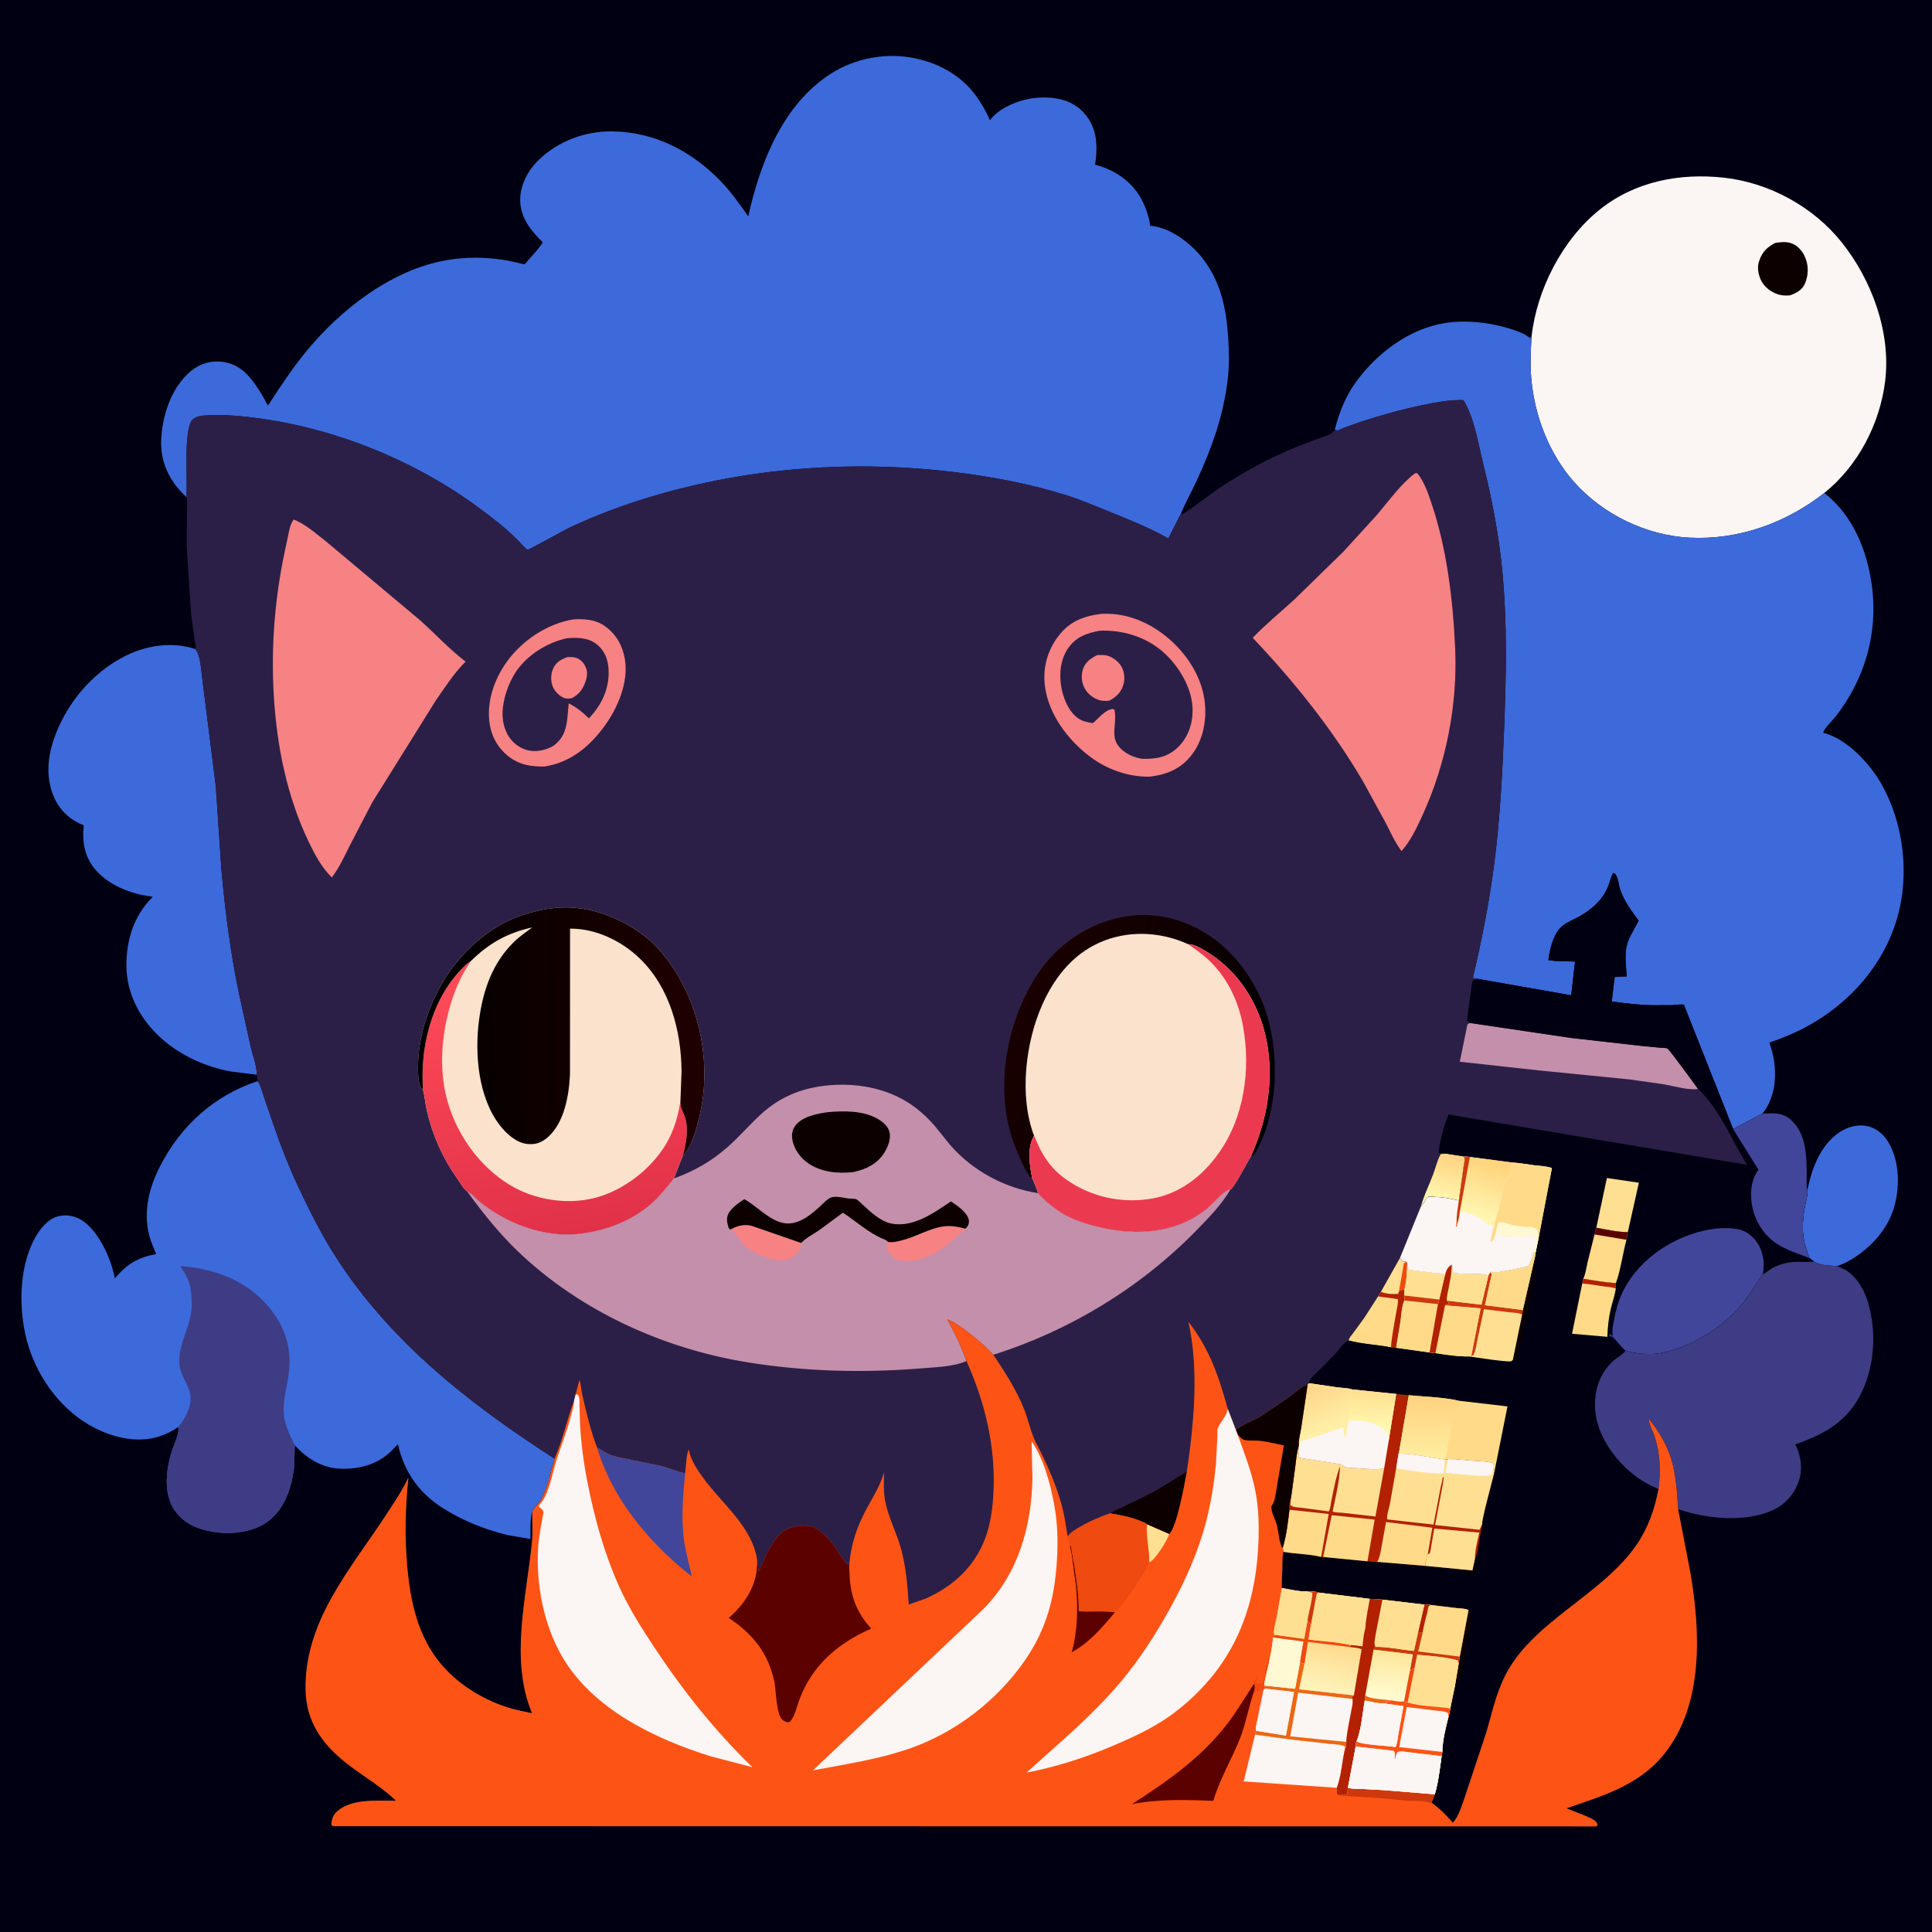 <?xml version="1.0" encoding="utf-8" ?>
<svg xmlns="http://www.w3.org/2000/svg" xmlns:xlink="http://www.w3.org/1999/xlink" width="512" height="512">
	<rect width="100%" height="100%" fill="#333333" stroke="none"/>
	<path fill="#000012" transform="scale(0.667 0.667)" d="M-0 -0L768 0L768 768L-0 768L0 -0Z"/>
	<path fill="#3C6ADA" transform="scale(0.667 0.667)" d="M718.108 472.923C719.768 464.467 723.229 455.08 730.666 450.006C733.976 447.747 737.856 446.612 741.824 447.406C745.182 448.078 748.161 450.466 749.97 453.317C754.562 460.554 754.918 470.371 752.881 478.507C750.498 488.023 743.425 495.799 735.101 500.693C733.454 501.661 731.808 502.41 729.991 503.005C726.942 502.865 723.341 502.798 720.692 501.195L718.866 499.821C718.447 498.044 717.613 496.416 717.151 494.645C715.924 489.935 716.188 485.144 716.921 480.375C717.295 477.942 718.226 475.36 718.108 472.923Z"/>
	<path fill="#3D3C84" transform="scale(0.667 0.667)" d="M720.692 501.195C723.341 502.798 726.942 502.865 729.991 503.005L730.503 503.288C731.538 503.851 732.666 504.125 733.649 504.795C737.927 507.708 740.683 512.442 742.143 517.312C745.78 529.444 744.839 543.691 738.806 554.884C733.169 565.341 724.085 570.182 713.257 573.872L713.487 574.32C715.691 578.728 716.294 583.985 714.624 588.684C712.876 593.603 709.354 597.655 704.613 599.888C693.531 605.108 677.982 603.485 666.738 599.598C666.303 592.904 665.91 585.728 663.864 579.321C662.016 573.534 658.847 568.419 655.071 563.704C655.167 565.871 656.637 568.458 657.343 570.545C659.654 577.38 659.932 584.588 658.952 591.685C655.14 590.069 651.943 588.276 648.699 585.678C641.339 579.783 634.612 570.276 633.787 560.625C633.134 552.981 635.246 545.889 640.977 540.633C642.295 539.424 644.601 538.279 645.587 536.909L645.782 536.568C650.531 537.994 656.01 538.449 660.877 537.358L661.478 537.217C672.656 534.673 684.622 527.205 691.941 518.397C695.173 514.507 697.583 510.326 700.399 506.17L700.855 506.028C701.954 505.4 702.942 504.482 704.086 503.842C707.121 502.146 710.537 501.356 714 501.296C715.988 501.261 718.036 501.49 720.011 501.275L720.692 501.195Z"/>
	<path fill="#3C6ADA" transform="scale(0.667 0.667)" d="M101.95 427.008L91.803 425.732C81.254 423.879 70.633 418.879 62.889 411.441C55.347 404.196 50.352 394.567 50.23 384C50.113 373.844 53.007 364.138 60.286 356.762L60.679 356.366C58.766 355.89 56.79 355.754 54.872 355.26C48.39 353.589 41.738 350.302 37.474 345C33.669 340.27 32.577 334.408 33.232 328.484C33.334 327.56 33.053 327.852 32.305 327.524C28.413 325.815 25.029 323.015 22.822 319.343C18.879 312.781 18.483 305.082 20.225 297.75L21.174 294.296C25.984 279.904 36.476 267.176 50.165 260.428C58.474 256.333 68.676 254.894 77.571 257.879C79.814 260.293 79.969 267.301 80.493 270.619L85.747 312.431L87.98 345.725C89.482 362.355 91.618 378.761 95.022 395.114L99.67 416.138C100.42 419.333 101.895 423.112 102.012 426.344L101.95 427.008Z"/>
	<path fill="#FBF5F3" transform="scale(0.667 0.667)" d="M608.492 133.954C610.513 115.135 620.762 95.148 635.625 83.258C649.64 72.047 667.426 68.659 684.938 70.593C703 72.587 720.471 82.163 731.776 96.321C743.708 111.266 751.351 132.061 749.011 151.339C746.948 168.327 738.266 185.093 724.815 195.873C709.554 207.833 690.663 214.643 671.138 213.616C653.992 212.714 636.786 204.343 625.394 191.506C615.554 180.418 609.749 165.352 608.425 150.638C607.925 145.083 608.179 139.511 608.492 133.954Z"/>
	<path fill="#0D0000" transform="scale(0.667 0.667)" d="M705.368 96.501C707.296 96.208 709.266 95.995 711.188 96.487C713.753 97.144 715.81 99.272 716.929 101.597C718.611 105.095 718.671 108.911 717.213 112.484C716.078 115.265 713.885 116.329 711.272 117.336C710.071 117.465 708.816 117.465 707.625 117.245C704.631 116.69 701.506 114.598 700 111.966C698.742 109.769 698.043 106.587 698.819 104.093L698.957 103.688C700.141 100.047 702.063 98.244 705.368 96.501Z"/>
	<path fill="#3C6ADA" transform="scale(0.667 0.667)" d="M102.405 429.54L102.673 429.958C103.639 431.528 104.135 433.681 104.746 435.43L108.938 447.681C111.717 455.692 114.829 463.65 118.419 471.333C122.822 480.755 127.601 490.28 133.194 499.045C154.97 533.174 186.714 557.885 220.318 579.548L218.854 584.779C217.95 588.494 216.629 593.12 214.565 596.384C213.667 597.804 212.113 598.99 211.491 600.554C210.521 603.995 210.798 607.911 210.75 611.469L201.852 609.956C192.633 607.677 184.172 604.366 176.109 599.288C166.432 593.194 160.644 584.948 158.102 573.806L155.191 576.815C149.578 582.095 142.187 583.888 134.68 583.506C127.77 583.154 121.596 579.218 117.13 574.201L116.839 583.156C115.847 591.041 113.177 599.369 106.628 604.355C100.922 608.699 92.536 609.716 85.591 608.758C79.431 607.909 73.648 605.762 69.794 600.65C66.199 595.881 65.772 589.5 66.62 583.768L66.721 583.125C67.079 580.711 67.669 578.438 68.443 576.125C69.212 573.827 71.446 569.277 70.776 566.971C68.544 568.579 65.886 569.884 63.268 570.721C54.711 573.456 45.3 571.293 37.511 567.293C24.933 560.834 15.527 548.344 11.345 534.983C7.337 522.183 7.176 504.459 13.608 492.399C15.616 488.633 18.782 484.355 23.121 483.244C26.378 482.409 29.837 483.088 32.625 484.9C39.265 489.213 44.058 500.003 45.531 507.442L45.622 507.932C50.483 502.172 54.678 499.686 62.025 498.25L59.91 492.926C56.542 482.912 58.856 472.653 63.517 463.503C71.746 447.349 85.117 435.188 102.405 429.54Z"/>
	<path fill="#3D3C84" transform="scale(0.667 0.667)" d="M70.776 566.971L71.129 566.567C73.632 563.638 76.221 558.486 75.668 554.525C75.027 549.925 71.433 546.486 71.245 541.428C71.016 535.281 73.865 530.215 75.349 524.422C76.413 520.267 76.345 516.76 75.817 512.581C75.372 509.057 73.589 505.938 71.627 503.048C84.372 503.834 97.296 508.494 105.897 518.249C112.408 525.634 115.635 533.742 114.945 543.65C114.529 549.616 112.159 556.264 112.797 562.154C113.276 566.579 115.19 570.292 117.13 574.201L116.839 583.156C115.847 591.041 113.177 599.369 106.628 604.355C100.922 608.699 92.536 609.716 85.591 608.758C79.431 607.909 73.648 605.762 69.794 600.65C66.199 595.881 65.772 589.5 66.62 583.768L66.721 583.125C67.079 580.711 67.669 578.438 68.443 576.125C69.212 573.827 71.446 569.277 70.776 566.971Z"/>
	<path fill="#3C6ADA" transform="scale(0.667 0.667)" d="M530.348 170.676C532.127 163.668 534.655 157.346 538.961 151.472C547.275 140.13 560.182 130.466 574.311 128.321C582.465 127.082 591.212 128.045 599.089 130.355C601.965 131.198 605.154 132.228 607.562 134.05L607.875 134.298L608.492 133.954C608.179 139.511 607.925 145.083 608.425 150.638C609.749 165.352 615.554 180.418 625.394 191.506C636.786 204.343 653.992 212.714 671.138 213.616C690.663 214.643 709.554 207.833 724.815 195.873C736.2 204.666 741.895 218.853 743.743 232.816C746.212 251.47 741.009 269.574 729.549 284.39C728.208 286.124 724.932 289.177 724.345 291.129L724.752 291.232C733.989 293.709 743.062 303.554 747.599 311.619C756.371 327.215 758.778 347.463 753.809 364.655C748.397 383.377 734.973 398.561 717.971 407.81C713.112 410.453 708.21 412.48 702.969 414.232C704.857 419.384 705.593 424.466 705.09 429.938L705.036 430.569C704.664 434.416 702.818 439.534 700.214 442.44L688.608 448.62L669.195 399.63L669.078 399.198C667.706 398.923 665.977 399.298 664.569 399.372L656.633 399.414C651.185 399.32 645.768 398.615 640.37 397.926L641.528 388.163L646.3 387.938C646.061 383.167 645.119 378.222 646.994 373.629C648.086 370.952 649.781 368.413 651.054 365.792C648.328 362.125 645.35 358.06 643.799 353.73C643.117 351.826 643.057 349.291 641.991 347.605C641.54 346.891 641.607 347.058 640.875 346.893C640.015 348.719 639.569 350.725 638.772 352.584C636.583 357.692 632.419 361.326 627.681 364.026C625.478 365.282 622.629 366.37 620.693 367.97C617.207 370.851 615.752 377.175 615.194 381.463C618.614 382.036 622.335 381.9 625.806 382.028L624.263 395.454L588.25 389.135C587.268 388.787 586.212 388.734 585.182 388.617C588.796 373.265 591.86 357.649 593.831 341.997C595.962 325.076 596.892 307.844 597.563 290.811C598.414 269.193 598.946 247.798 596.823 226.21C595.434 212.082 592.758 198.246 589.338 184.477C587.538 177.23 586.205 168.542 582.96 161.813C582.735 161.346 581.738 159.247 581.364 159.022C581.127 158.879 579.38 158.975 579.033 158.981C574.542 159.065 569.81 160.022 565.422 160.924C557.092 162.636 548.864 164.921 540.779 167.549L534.009 169.952C533.371 170.206 531.998 170.975 531.375 171.027C531.015 171.058 530.69 170.793 530.348 170.676Z"/>
	<path fill="#3C6ADA" transform="scale(0.667 0.667)" d="M74.049 197.533L72.397 195.858C67.006 190.273 63.843 183.325 64.024 175.5C64.246 165.932 67.618 155.096 74.749 148.392C78.135 145.21 82.155 143.463 86.837 143.629C91.457 143.793 95.494 145.803 98.566 149.185C101.712 152.651 104.294 157.012 106.441 161.158C111.357 153.651 116.226 146.193 121.962 139.266C135.272 123.192 154.447 108.173 175.172 103.811C182.321 102.307 189.917 102.007 197.17 102.88C199.856 103.203 202.568 103.67 205.205 104.266C205.542 104.343 208.203 105.099 208.359 105.03C208.712 104.872 209.625 103.656 209.918 103.327C211.697 101.325 213.79 99.118 215.279 96.904L215.657 96.25C211.033 91.756 206.889 86.665 206.686 79.875C206.508 73.899 209.589 67.957 213.756 63.833C221.556 56.114 232.375 52.057 243.293 52.2C260.176 52.421 274.865 60.09 286.44 72.08C290.55 76.337 293.874 81.151 297.29 85.957C301.996 64.772 310.956 41.582 330.053 29.315C339.716 23.108 352.307 20.74 363.562 23.159C374.018 25.405 382.969 30.655 388.915 39.687C390.584 42.223 392.156 44.998 393.305 47.812L393.491 47.554C397.072 42.766 404.823 39.726 410.611 38.995C416.468 38.256 423.404 38.908 428.233 42.631C432.499 45.921 434.962 50.617 435.482 55.935C435.795 59.139 435.619 62.264 435.079 65.43L435.714 65.602C442.914 67.577 449.487 72.016 453.204 78.595C455.08 81.915 456.513 85.916 456.995 89.708L457.635 89.774C465.185 90.593 472.916 96.525 477.547 102.328C485.01 111.68 487.244 122.566 487.989 134.213C488.342 139.74 488.44 145.305 487.787 150.813C486.103 165.013 481.529 177.918 475.54 190.819C473.501 195.212 471.069 199.524 469.231 203.995L464.205 213.932C457.127 209.94 449.04 206.649 441.502 203.606C435.643 201.241 429.798 198.712 423.768 196.807C408.917 192.115 393.68 189.306 378.237 187.473C335.504 182.401 291.244 186.279 250.388 199.996C242.09 202.782 233.848 206.064 225.941 209.812C224.102 210.685 210.307 218.405 209.618 218.43C209.201 218.446 206.187 215.119 205.72 214.644C200.994 209.83 195.532 205.647 190.107 201.651C163.388 181.969 129.913 168.854 96.859 165.502C91.976 165.007 87.03 164.716 82.125 165.019C80.299 165.132 78.021 165.318 76.61 166.613C72.744 170.159 74.642 191.292 74.086 197.185L74.049 197.533Z"/>
	<path fill="#2C1F47" transform="scale(0.667 0.667)" d="M530.348 170.676C530.69 170.793 531.015 171.058 531.375 171.027C531.998 170.975 533.371 170.206 534.009 169.952L540.779 167.549C548.864 164.921 557.092 162.636 565.422 160.924C569.81 160.022 574.542 159.065 579.033 158.981C579.38 158.975 581.127 158.879 581.364 159.022C581.738 159.247 582.735 161.346 582.96 161.813C586.205 168.542 587.538 177.23 589.338 184.477C592.758 198.246 595.434 212.082 596.823 226.21C598.946 247.798 598.414 269.193 597.563 290.811C596.892 307.844 595.962 325.076 593.831 341.997C591.86 357.649 588.796 373.265 585.182 388.617C586.212 388.734 587.268 388.787 588.25 389.135L624.263 395.454L625.806 382.028C622.335 381.9 618.614 382.036 615.194 381.463C615.752 377.175 617.207 370.851 620.693 367.97C622.629 366.37 625.478 365.282 627.681 364.026C632.419 361.326 636.583 357.692 638.772 352.584C639.569 350.725 640.015 348.719 640.875 346.893C641.607 347.058 641.54 346.891 641.991 347.605C643.057 349.291 643.117 351.826 643.799 353.73C645.35 358.06 648.328 362.125 651.054 365.792C649.781 368.413 648.086 370.952 646.994 373.629C645.119 378.222 646.061 383.167 646.3 387.938L641.528 388.163L640.37 397.926C645.768 398.615 651.185 399.32 656.633 399.414L664.569 399.372C665.977 399.298 667.706 398.923 669.078 399.198L669.195 399.63L688.608 448.62L700.214 442.44C704.725 442.38 708.196 441.826 711.752 445.123C717.881 450.807 717.781 459.886 717.829 467.591C717.839 469.315 717.616 471.271 718.108 472.923C718.226 475.36 717.295 477.942 716.921 480.375C716.188 485.144 715.924 489.935 717.151 494.645C717.613 496.416 718.447 498.044 718.866 499.821L720.692 501.195L720.011 501.275C718.036 501.49 715.988 501.261 714 501.296C710.537 501.356 707.121 502.146 704.086 503.842C702.942 504.482 701.954 505.4 700.855 506.028L700.399 506.17C697.583 510.326 695.173 514.507 691.941 518.397C684.622 527.205 672.656 534.673 661.478 537.217L660.877 537.358C656.01 538.449 650.531 537.994 645.782 536.568L645.587 536.909C644.601 538.279 642.295 539.424 640.977 540.633C635.246 545.889 633.134 552.981 633.787 560.625C634.612 570.276 641.339 579.783 648.699 585.678C651.943 588.276 655.14 590.069 658.952 591.685C659.932 584.588 659.654 577.38 657.343 570.545C656.637 568.458 655.167 565.871 655.071 563.704C658.847 568.419 662.016 573.534 663.864 579.321C665.91 585.728 666.303 592.904 666.738 599.598L671.639 625.02C675.483 647.75 676.88 675.703 662.427 695.307C652.297 709.047 637.697 713.171 622.38 718.483C624.775 719.516 632.776 722.234 634.11 723.778C634.424 724.14 634.54 724.634 634.754 725.062L634.312 725.644L132.188 725.565C131.786 725.061 131.606 725.083 131.689 724.408C131.974 722.092 132.615 720.716 134.465 719.244C140.383 714.533 150.214 715.53 157.326 715.452C151.91 710.225 145.496 706.448 139.486 701.978C128.946 694.14 121.631 684.944 121.417 671.298C120.989 644.083 138.969 623.87 153.064 602.401C156.308 597.459 159.724 592.413 162.259 587.067C161.015 599.022 160.743 611.083 161.855 623.062C163.098 636.449 166.01 649.757 174.652 660.468C181.363 668.785 191.223 674.966 201.325 678.272C204.605 679.345 208.032 679.95 211.394 680.71C202.426 659.221 209.266 634.51 211.382 612.32C211.751 608.454 211.381 604.445 211.491 600.554C212.113 598.99 213.667 597.804 214.565 596.384C216.629 593.12 217.95 588.494 218.854 584.779L220.318 579.548C186.714 557.885 154.97 533.174 133.194 499.045C127.601 490.28 122.822 480.755 118.419 471.333C114.829 463.65 111.717 455.692 108.938 447.681L104.746 435.43C104.135 433.681 103.639 431.528 102.673 429.958L102.405 429.54L101.95 427.008L102.012 426.344C101.895 423.112 100.42 419.333 99.67 416.138L95.022 395.114C91.618 378.761 89.482 362.355 87.98 345.725L85.747 312.431L80.493 270.619C79.969 267.301 79.814 260.293 77.571 257.879C78.069 256.986 77.487 255.262 77.326 254.242L75.932 244.144L74.203 217.361L74.251 204.978C74.29 202.562 74.612 199.876 74.049 197.533L74.086 197.185C74.642 191.292 72.744 170.159 76.61 166.613C78.021 165.318 80.299 165.132 82.125 165.019C87.03 164.716 91.976 165.007 96.859 165.502C129.913 168.854 163.388 181.969 190.107 201.651C195.532 205.647 200.994 209.83 205.72 214.644C206.187 215.119 209.201 218.446 209.618 218.43C210.307 218.405 224.102 210.685 225.941 209.812C233.848 206.064 242.09 202.782 250.388 199.996C291.244 186.279 335.504 182.401 378.237 187.473C393.68 189.306 408.917 192.115 423.768 196.807C429.798 198.712 435.643 201.241 441.502 203.606C449.04 206.649 457.127 209.94 464.205 213.932L469.231 203.995L469.912 204.202C474.805 201.217 479.356 197.417 484.125 194.186C493.894 187.569 504.472 181.867 515.422 177.457L524.096 174.134C526.223 173.358 529.233 172.761 530.348 170.676Z"/>
	<path fill="#FFE093" transform="scale(0.667 0.667)" d="M556.2 499.859L557.438 501.15C558.006 501.159 558.276 501.075 558.772 501.375L559.133 501.756C559.072 505.192 558.908 508.956 558.036 512.285C557.303 512.508 556.514 512.678 555.841 513.046L555.562 514.081C553.734 514.347 550.286 514.096 548.652 513.269L556.2 499.859Z"/>
	<path fill="#EF4A10" transform="scale(0.667 0.667)" d="M558.772 501.375L559.133 501.756C559.072 505.192 558.908 508.956 558.036 512.285C557.303 512.508 556.514 512.678 555.841 513.046L557.777 501.938L558.772 501.375Z"/>
	<defs>
		<linearGradient id="gradient_0" gradientUnits="userSpaceOnUse" x1="576.534" y1="459.62" x2="573.527" y2="475.352">
			<stop offset="0" stop-color="#FFD483"/>
			<stop offset="1" stop-color="#FFF4AB"/>
		</linearGradient>
	</defs>
	<path fill="url(#gradient_0)" transform="scale(0.667 0.667)" d="M564.565 479.283C565.757 474.965 567.832 470.784 569.417 466.588C570.387 464.02 571.061 460.876 572.438 458.545L574.52 458.335L581.706 459.472C582.184 460.776 581.691 462.222 581.518 463.564L579.631 476.994C576.045 476.14 572.816 475.581 569.115 475.503C568.516 475.49 567.71 475.32 567.208 475.688C566.68 476.076 566.541 476.454 566.252 477.011C565.812 477.862 565.241 478.61 564.565 479.283Z"/>
	<path fill="#FFDB89" transform="scale(0.667 0.667)" d="M558.036 512.285L557.998 514.74L557.979 516.704C556.886 519.301 556.814 522.508 556.401 525.287L554.713 535.494L552.659 535.343C547.074 534.228 541.401 534.075 535.869 532.608C536.043 531.457 536.873 530.677 537.56 529.763L542.145 523.481L547.527 515.09L548.652 513.269C550.286 514.096 553.734 514.347 555.562 514.081L555.841 513.046C556.514 512.678 557.303 512.508 558.036 512.285Z"/>
	<path fill="#B32103" transform="scale(0.667 0.667)" d="M558.036 512.285L557.998 514.74L557.979 516.704C556.886 519.301 556.814 522.508 556.401 525.287L554.713 535.494L552.659 535.343C552.961 530.805 553.967 526.139 554.703 521.642C554.979 519.958 555.6 517.851 555.379 516.161L547.527 515.09L548.652 513.269C550.286 514.096 553.734 514.347 555.562 514.081L555.841 513.046C556.514 512.678 557.303 512.508 558.036 512.285Z"/>
	<path fill="#0D0000" transform="scale(0.667 0.667)" d="M471.548 584.718C470.635 589.637 467.604 606.873 464.509 609.523L455.722 605.683C455.319 605.144 454.105 604.749 453.482 604.477C449.588 602.781 445.249 601.993 441.084 601.285C442.514 600.191 444.51 599.532 446.152 598.753L456.683 593.587C461.85 590.886 466.564 587.689 471.548 584.718Z"/>
	<path fill="#C48FAB" transform="scale(0.667 0.667)" d="M583.929 406.431L624.399 412.42L652.663 415.613L659.67 416.267C660.362 416.327 661.855 416.288 662.45 416.555C663.246 416.913 673.18 430.591 674.666 432.66C670.93 433.288 664.777 431.445 660.923 430.786L647.484 428.876L611.568 425.308L580.01 421.841L583.018 407.072L583.929 406.431Z"/>
	<defs>
		<linearGradient id="gradient_1" gradientUnits="userSpaceOnUse" x1="501.752" y1="446.031" x2="405.669" y2="399.95">
			<stop offset="0" stop-color="#000002"/>
			<stop offset="1" stop-color="#1A0000"/>
		</linearGradient>
	</defs>
	<path fill="url(#gradient_1)" transform="scale(0.667 0.667)" d="M410.045 467.887L409.485 467.77C407.803 465.81 406.588 463.146 405.522 460.81C403.709 456.836 402.151 452.883 401.072 448.646C396.112 429.164 400.33 407.013 410.457 389.859C417.784 377.447 429.375 368.425 443.35 364.928C455.628 361.856 467.803 364.01 478.57 370.494C491.3 378.161 500.74 392.137 504.287 406.516C508.306 422.808 507.264 444.114 498.307 458.713C497.946 459.3 497.706 459.176 497.065 459.319C502.675 446.636 505.432 433.44 504.117 419.552C502.753 405.151 496.273 391.295 484.951 382.036C482.385 379.937 475.324 374.858 472.095 375.176C461.91 370.458 449.808 369.615 439.175 373.57C427.292 377.99 419.46 387.407 414.32 398.742C407.431 413.929 404.862 435.47 410.85 451.243C408.038 455.88 409.05 462.741 410.045 467.887Z"/>
	<path fill="#F78283" transform="scale(0.667 0.667)" d="M227.83 246.091C232.09 245.858 236.367 246.094 240.021 248.564C244.65 251.691 247.309 256.341 248.253 261.805C249.848 271.03 245.422 281.357 240.04 288.675C233.983 296.909 226.44 303.036 216.152 304.578C211.199 304.534 207.095 304.072 202.875 301.14C198.473 298.081 195.523 293.323 194.629 288.055C193.115 279.143 196.274 269.982 201.462 262.804C207.56 254.366 217.532 247.761 227.83 246.091Z"/>
	<path fill="#2C1F47" transform="scale(0.667 0.667)" d="M225.305 253.57L226.699 253.466C230.816 253.301 234.724 253.666 237.88 256.68C240.733 259.404 241.731 262.857 241.821 266.689C241.993 273.983 238.911 280.26 233.95 285.421C231.466 282.935 229.108 281.066 225.968 279.47L225.338 286.125C224.715 290.549 223.572 293.548 219.913 296.33C218.66 297.018 217.243 297.611 215.858 297.96C212.493 298.806 209.303 298.493 206.306 296.677C202.827 294.568 200.923 291.346 200.056 287.429C198.645 281.057 201.338 272.547 204.805 267.188C209.23 260.347 217.426 255.244 225.305 253.57Z"/>
	<path fill="#F78283" transform="scale(0.667 0.667)" d="M225.428 261.078C226.475 261.027 227.455 261.018 228.484 261.255C230.113 261.631 231.522 262.874 232.329 264.314C233.612 266.606 233.419 268.512 232.582 270.927C231.528 273.967 229.951 275.994 227.062 277.46C226.197 277.537 225.206 277.656 224.366 277.394C222.438 276.793 220.35 274.651 219.622 272.801C218.702 270.462 218.798 267.634 219.905 265.37C221.073 262.983 223.031 261.957 225.428 261.078Z"/>
	<path fill="#F78283" transform="scale(0.667 0.667)" d="M437.556 243.903C446.361 243.411 454.615 246.409 461.646 251.577C470.184 257.852 477.053 267.465 478.567 278.128C479.618 285.527 478.188 293.775 473.583 299.798C469.269 305.439 463.736 307.731 456.866 308.582C448.389 308.772 439.751 305.687 433.014 300.584C424.291 293.978 416.726 283.937 415.207 272.889C414.206 265.609 416.067 258.559 420.518 252.741C425.018 246.858 430.386 244.82 437.556 243.903Z"/>
	<path fill="#2C1F47" transform="scale(0.667 0.667)" d="M436.918 250.61L438.235 250.554C447.56 250.475 456.883 253.751 463.565 260.39C469.196 265.985 473.887 274.226 473.845 282.353C473.816 287.888 471.904 293.237 467.812 297.084C463.657 300.991 459.066 301.655 453.595 301.478C451.279 301.062 448.95 300.204 447.007 298.858C439.961 293.977 444.06 288.594 442.804 282.021L442.125 281.66C438.836 282.12 436.718 285.274 434.21 287.319C432.221 286.978 430.343 286.689 428.618 285.562C424.664 282.981 422.403 277.416 421.652 272.91C420.773 267.627 421.32 261.859 424.484 257.416C427.645 252.976 431.816 251.515 436.918 250.61Z"/>
	<path fill="#F78283" transform="scale(0.667 0.667)" d="M435.885 260.284C437.146 260.254 438.54 260.159 439.774 260.452C441.885 260.953 444.285 262.736 445.413 264.576C446.659 266.61 447.04 269.435 446.421 271.739C445.558 274.95 443.602 276.901 440.723 278.402C439.468 278.492 438.26 278.573 437.033 278.231C434.513 277.529 432.187 275.804 430.947 273.478C429.702 271.145 429.472 268.376 430.289 265.881C431.212 263.066 433.372 261.588 435.885 260.284Z"/>
	<path fill="#F78283" transform="scale(0.667 0.667)" d="M116.709 206.438C121.231 208.097 125.775 212.234 129.626 215.184L166.967 246.497C172.784 251.713 178.287 257.661 184.435 262.448L184.992 262.877C180.316 267.493 176.658 273.262 172.928 278.657L147.824 318.935L138.833 336.242C136.702 340.522 134.745 344.796 131.845 348.62C127.786 344.702 124.972 339.326 122.564 334.283C114.023 316.396 110.084 296.799 108.829 277.101C107.505 256.338 109.331 235.523 113.981 215.25C114.55 212.773 115.015 208.363 116.709 206.438Z"/>
	<path fill="#F78283" transform="scale(0.667 0.667)" d="M562.204 188.062L563.03 187.968C565.825 191.194 567.442 196.074 568.783 200.062C574.935 218.362 577.289 238.414 578.153 257.623C579.164 280.109 574.523 303.501 565.179 323.916C562.951 328.782 560.447 334.166 556.826 338.128C554.215 334.657 552.414 330.509 550.421 326.663L541.48 310.326C529.284 289.595 514.213 270.827 497.717 253.408C502.833 248.087 508.716 243.27 514.181 238.291L533.728 219.218L547.127 204.534C551.799 199.032 556.443 192.446 562.204 188.062Z"/>
	<path fill="#FBE2CD" transform="scale(0.667 0.667)" d="M410.85 451.243C404.862 435.47 407.431 413.929 414.32 398.742C419.46 387.407 427.292 377.99 439.175 373.57C449.808 369.615 461.91 370.458 472.095 375.176C475.324 374.858 482.385 379.937 484.951 382.036C496.273 391.295 502.753 405.151 504.117 419.552C505.432 433.44 502.675 446.636 497.065 459.319C495.85 461.207 490.22 472.133 488.894 472.576C486.294 472.986 482.762 477.35 480.773 479.179C479.259 480.571 477.562 481.825 475.827 482.93C463.745 490.622 449.018 490.677 435.501 487.292C429.889 485.886 424.38 483.988 419.678 480.527C417.292 478.77 414.209 476.376 412.434 474.061C411.899 472.017 410.806 469.887 410.045 467.887C409.05 462.741 408.038 455.88 410.85 451.243Z"/>
	<path fill="#EB3A4F" transform="scale(0.667 0.667)" d="M472.095 375.176C475.324 374.858 482.385 379.937 484.951 382.036C496.273 391.295 502.753 405.151 504.117 419.552C505.432 433.44 502.675 446.636 497.065 459.319C495.85 461.207 490.22 472.133 488.894 472.576C486.294 472.986 482.762 477.35 480.773 479.179C479.259 480.571 477.562 481.825 475.827 482.93C463.745 490.622 449.018 490.677 435.501 487.292C429.889 485.886 424.38 483.988 419.678 480.527C417.292 478.77 414.209 476.376 412.434 474.061C411.899 472.017 410.806 469.887 410.045 467.887C409.05 462.741 408.038 455.88 410.85 451.243C411.789 453.072 412.455 455.033 413.417 456.868C415.895 461.595 419.052 465.373 423.404 468.486C433.255 475.531 445.577 478.266 457.5 476.244C468.75 474.336 477.752 467.288 484.256 458.112C494.391 443.813 496.946 424.95 493.905 407.906C492.15 398.067 487.931 388.97 480.734 381.916C478.112 379.346 475.105 377.259 472.095 375.176Z"/>
	<path fill="#FBE2CD" transform="scale(0.667 0.667)" d="M168.032 432.884L167.032 432C166.056 429.13 166.006 425.571 166.099 422.561C166.402 412.723 169.188 403.422 173.518 394.635C180.26 380.955 192.852 368.497 207.486 363.619C214.343 361.334 221.33 360.038 228.567 360.693C241.015 361.82 254.899 368.826 262.907 378.469C275.826 394.026 281.547 414.896 279.431 434.874C278.816 440.682 275.892 455.196 271.318 459.063L267.775 468.218C264.977 471.65 262.215 475.198 258.903 478.156C250.956 485.253 240.035 489.274 229.541 490.306C215.701 491.667 200.957 486.012 190.376 477.307C188.951 476.134 187.376 474.064 185.663 473.46C184.105 472.321 182.609 469.584 181.458 467.949C175.702 459.771 171.846 450.936 169.589 441.214C168.991 438.637 168.808 435.923 168.166 433.393L168.032 432.884Z"/>
	<defs>
		<linearGradient id="gradient_2" gradientUnits="userSpaceOnUse" x1="228.654" y1="489.837" x2="210.556" y2="382.299">
			<stop offset="0" stop-color="#E13149"/>
			<stop offset="1" stop-color="#FF4B58"/>
		</linearGradient>
	</defs>
	<path fill="url(#gradient_2)" transform="scale(0.667 0.667)" d="M168.032 432.884C167.668 425.831 167.999 418.986 169.538 412.081C171.545 403.073 175.423 394.061 181.529 387.072C183.215 385.143 184.895 383.221 187.079 381.842C185.67 384.136 184.101 386.468 182.938 388.893C176.462 402.395 173.715 420.264 177.131 434.952C180.508 449.473 189.828 463.14 202.688 470.879C212.454 476.757 225.28 478.778 236.346 475.946C247.669 473.047 258.746 464.485 264.662 454.475C267.756 449.238 269.457 443.441 270.346 437.451C270.238 440.419 271.454 441.561 272.236 444.188C273.673 449.013 272.596 454.338 271.318 459.063L267.775 468.218C264.977 471.65 262.215 475.198 258.903 478.156C250.956 485.253 240.035 489.274 229.541 490.306C215.701 491.667 200.957 486.012 190.376 477.307C188.951 476.134 187.376 474.064 185.663 473.46C184.105 472.321 182.609 469.584 181.458 467.949C175.702 459.771 171.846 450.936 169.589 441.214C168.991 438.637 168.808 435.923 168.166 433.393L168.032 432.884Z"/>
	<defs>
		<linearGradient id="gradient_3" gradientUnits="userSpaceOnUse" x1="166.336" y1="408.41" x2="278.854" y2="407.312">
			<stop offset="0" stop-color="black"/>
			<stop offset="1" stop-color="#200000"/>
		</linearGradient>
	</defs>
	<path fill="url(#gradient_3)" transform="scale(0.667 0.667)" d="M168.032 432.884L167.032 432C166.056 429.13 166.006 425.571 166.099 422.561C166.402 412.723 169.188 403.422 173.518 394.635C180.26 380.955 192.852 368.497 207.486 363.619C214.343 361.334 221.33 360.038 228.567 360.693C241.015 361.82 254.899 368.826 262.907 378.469C275.826 394.026 281.547 414.896 279.431 434.874C278.816 440.682 275.892 455.196 271.318 459.063C272.596 454.338 273.673 449.013 272.236 444.188C271.454 441.561 270.238 440.419 270.346 437.451L270.791 425.713C270.665 409.573 266.174 392.49 254.305 380.934C247.031 373.852 236.751 368.876 226.493 368.964L226.467 426.904C226.061 435.253 224.224 446.177 217.552 451.927C215.074 454.062 212.653 454.87 209.423 454.506C205.141 454.022 201.244 450.488 198.684 447.215C190.018 436.137 188.533 418.743 190.335 405.266C191.915 393.443 195.586 382.671 204.288 374.159C206.472 372.023 209.026 370.344 211.443 368.492C201.571 370.661 194.312 374.737 187.079 381.842C184.895 383.221 183.215 385.143 181.529 387.072C175.423 394.061 171.545 403.073 169.538 412.081C167.999 418.986 167.668 425.831 168.032 432.884Z"/>
	<path fill="#C48FAB" transform="scale(0.667 0.667)" d="M267.775 468.218C275.838 465.283 282.67 461.405 289.136 455.694C293.635 451.72 297.59 447.135 301.981 443.043C310.574 435.035 320.26 431.622 331.862 431.034C340.034 430.619 348.657 432.029 356.089 435.493C362.157 438.321 367.02 442.32 371.406 447.359L377.565 454.974C386.466 465.188 399.089 471.981 412.434 474.061C414.209 476.376 417.292 478.77 419.678 480.527C424.38 483.988 429.889 485.886 435.501 487.292C449.018 490.677 463.745 490.622 475.827 482.93C477.562 481.825 479.259 480.571 480.773 479.179C482.762 477.35 486.294 472.986 488.894 472.576C485.486 478.472 480.371 483.714 475.634 488.577C453.353 511.453 425.129 528.677 394.67 538.27C391.121 534.453 387.279 531.226 383.062 528.172C381.15 526.787 378.625 524.935 376.365 524.224C379.164 529.158 381.853 534.87 383.78 540.212L383.985 540.759C379.068 542.964 372.219 543.172 366.853 543.613C343.582 545.527 320.643 545.028 297.56 541.361C263.786 535.996 230.488 520.914 205.688 497.112C198.353 490.073 191.625 481.675 185.663 473.46C187.376 474.064 188.951 476.134 190.376 477.307C200.957 486.012 215.701 491.667 229.541 490.306C240.035 489.274 250.956 485.253 258.903 478.156C262.215 475.198 264.977 471.65 267.775 468.218Z"/>
	<path fill="#F78283" transform="scale(0.667 0.667)" d="M290.138 488.577C292.686 487.069 295.651 486.284 298.57 487.008L318.324 493.854C318.28 494.674 318.065 495.505 317.912 496.312C316.631 497.989 314.739 500.075 312.562 500.539C307.592 501.6 299.045 498.147 295.565 494.58C293.936 492.909 292.767 490.063 290.779 488.921L290.138 488.577Z"/>
	<path fill="#F78283" transform="scale(0.667 0.667)" d="M352.815 493.428C354.611 493.764 356.303 493.299 358.045 492.886C363.761 491.529 369.298 487.98 375 487.253C378.032 486.867 380.697 487.442 383.611 488.188C376.638 494.636 368.872 501.742 358.538 500.997C356.569 500.856 354.774 499.569 353.555 498.075C352.573 496.872 352.23 495.993 352.502 494.442C352.586 493.969 352.657 493.832 352.815 493.428Z"/>
	<path fill="#0D0000" transform="scale(0.667 0.667)" d="M290.138 488.577L289.492 487.875C289.077 486.437 288.632 484.859 288.987 483.359C289.677 480.45 293.341 478.025 295.726 476.452C300.652 479.156 305.426 484.662 311.018 485.883C316.624 487.108 321.627 483.126 325.47 479.634C326.703 478.514 328.068 476.989 329.475 476.125C331.532 474.861 334.896 475.911 337.125 476.187C337.962 476.291 339.409 476.192 340.139 476.447C340.803 476.679 342.074 478.035 342.655 478.558C345.845 481.434 349.711 485.238 354.112 486.136C362.753 487.899 371.115 481.859 377.839 477.335L380.812 479.428C382.464 480.758 384.946 482.957 384.966 485.25C384.978 486.693 384.485 487.184 383.611 488.188C380.697 487.442 378.032 486.867 375 487.253C369.298 487.98 363.761 491.529 358.045 492.886C356.303 493.299 354.611 493.764 352.815 493.428C352.264 492.756 351.789 492.612 351.008 492.291C344.978 489.812 340.285 485.312 334.883 481.831L325.438 488.799C323.242 490.326 320.09 491.9 318.324 493.854L298.57 487.008C295.651 486.284 292.686 487.069 290.138 488.577Z"/>
	<path fill="#0D0000" transform="scale(0.667 0.667)" d="M329.034 441.864C335.364 441.344 342.899 441.211 348.611 444.477C350.661 445.649 352.853 447.428 353.426 449.841C354.06 452.507 352.792 455.685 351.383 457.945C348.57 462.457 344.129 464.573 339.097 465.678C332.996 466.383 326.434 465.782 321.217 462.264C318.005 460.099 315.363 456.477 314.779 452.582C314.495 450.688 314.811 448.81 315.977 447.265C318.795 443.532 324.701 442.484 329.034 441.864Z"/>
	<path fill="#000012" transform="scale(0.667 0.667)" d="M588.25 389.135L624.263 395.454L625.806 382.028C622.335 381.9 618.614 382.036 615.194 381.463C615.752 377.175 617.207 370.851 620.693 367.97C622.629 366.37 625.478 365.282 627.681 364.026C632.419 361.326 636.583 357.692 638.772 352.584C639.569 350.725 640.015 348.719 640.875 346.893C641.607 347.058 641.54 346.891 641.991 347.605C643.057 349.291 643.117 351.826 643.799 353.73C645.35 358.06 648.328 362.125 651.054 365.792C649.781 368.413 648.086 370.952 646.994 373.629C645.119 378.222 646.061 383.167 646.3 387.938L641.528 388.163L640.37 397.926C645.768 398.615 651.185 399.32 656.633 399.414L664.569 399.372C665.977 399.298 667.706 398.923 669.078 399.198L669.195 399.63L688.608 448.62L700.214 442.44C704.725 442.38 708.196 441.826 711.752 445.123C717.881 450.807 717.781 459.886 717.829 467.591C717.839 469.315 717.616 471.271 718.108 472.923C718.226 475.36 717.295 477.942 716.921 480.375C716.188 485.144 715.924 489.935 717.151 494.645C717.613 496.416 718.447 498.044 718.866 499.821L720.692 501.195L720.011 501.275C718.036 501.49 715.988 501.261 714 501.296C710.537 501.356 707.121 502.146 704.086 503.842C702.942 504.482 701.954 505.4 700.855 506.028L700.399 506.17C697.583 510.326 695.173 514.507 691.941 518.397C684.622 527.205 672.656 534.673 661.478 537.217L660.877 537.358C656.01 538.449 650.531 537.994 645.782 536.568L645.587 536.909C644.601 538.279 642.295 539.424 640.977 540.633C635.246 545.889 633.134 552.981 633.787 560.625C634.612 570.276 641.339 579.783 648.699 585.678C651.943 588.276 655.14 590.069 658.952 591.685C657.491 599.462 654.816 607.051 650.348 613.63C641.948 625.996 627.588 635.15 616.253 644.63C609.064 650.643 602.502 657.071 598.159 665.498C594.417 672.757 592.792 680.688 590.498 688.453L582.047 713.876C580.9 717.003 579.612 721.819 577.216 724.178L576.905 723.823C574.562 721.192 571.684 718.244 568.78 716.249L570.081 712.899C571.517 707.967 572.04 702.819 572.783 697.745L573.066 696.078C573.131 691.655 574.413 686.432 575.517 682.138C575.721 681.925 576.117 679.249 576.208 678.802L578.069 669.831L579.542 661.015L579.565 660.999L579.996 658.193L583.466 639.696C582.227 639.023 580.039 639.065 578.625 638.91L568.421 637.688C568.091 637.415 566.449 637.547 565.94 637.537L549.252 635.57C547.628 635.291 545.904 635.325 544.257 635.258L524.15 632.795C523.491 632.33 520.256 632.334 519.281 632.236C516.316 632.487 512.31 631.427 509.304 630.982C509.132 628.523 509.42 625.876 509.488 623.402C509.549 621.207 509.362 618.689 509.92 616.563L509.665 614.953C511.138 610.02 511.706 604.953 512.318 599.857C512.063 598.208 512.334 596.408 512.981 594.89L514.592 582.96C514.952 580.176 515.169 577.272 515.983 574.58L516.031 574.186C515.903 572.013 516.682 569.388 517.007 567.216L519.544 550.206L520.091 549.569C520.101 548.812 520.005 549.108 520.367 548.46C521.142 547.073 522.766 545.796 523.892 544.676L530.459 538C531.77 536.59 533.358 534.136 534.822 533.062C535.264 532.739 535.407 532.735 535.869 532.608C541.401 534.075 547.074 534.228 552.659 535.343L554.713 535.494L556.401 525.287C556.814 522.508 556.886 519.301 557.979 516.704L557.998 514.74L558.036 512.285C558.908 508.956 559.072 505.192 559.133 501.756L558.772 501.375C558.276 501.075 558.006 501.159 557.438 501.15L556.2 499.859L564.565 479.283C565.241 478.61 565.812 477.862 566.252 477.011C566.541 476.454 566.68 476.076 567.208 475.688C567.71 475.32 568.516 475.49 569.115 475.503C572.816 475.581 576.045 476.14 579.631 476.994L581.518 463.564C581.691 462.222 582.184 460.776 581.706 459.472L574.52 458.335C573.596 458.135 572.801 458.229 571.875 458.327L571.542 457.688C572.322 452.557 573.584 447.626 575.532 442.814L694.139 462.808C687.861 452.752 683.434 440.893 674.666 432.66C673.18 430.591 663.246 416.913 662.45 416.555C661.855 416.288 660.362 416.327 659.67 416.267L652.663 415.613L624.399 412.42L583.929 406.431L582.938 405.58C583.187 402.09 583.779 398.566 584.247 395.095C584.491 393.286 584.584 390.909 585.375 389.261L588.25 389.135Z"/>
	<path fill="#0D0000" transform="scale(0.667 0.667)" d="M583.466 639.696L584.223 639.679C584.064 641.329 583.54 643.285 583.781 644.906L583.969 643.127L584.409 643.312C584.23 645.986 583.767 649.785 582.883 652.343C582.393 653.763 582.204 655.27 582.133 656.766C582.079 657.898 581.608 658.576 581.373 659.627C580.734 662.486 580.788 666.19 579.559 668.812L578.069 669.831L579.542 661.015L579.565 660.999L579.996 658.193L583.466 639.696Z"/>
	<path fill="#0D0000" transform="scale(0.667 0.667)" d="M609.957 499.043C610.716 501.55 609.967 504.165 609.026 506.608C608.796 507.206 608.74 507.685 608.659 508.311C608.355 510.648 608.018 512.465 608.062 514.875C608.183 514.335 608.248 513.865 608.291 513.311C608.4 511.889 608.223 513.613 608.625 512.062C608.792 511.419 608.808 510.865 609 510.188C609.253 509.295 609.039 508.539 609.375 507.562L609.938 504.75L610.283 505.125L609.938 507.87L608.913 512.597C608.645 514.052 608.785 516.267 607.569 517.349L607.309 517.519L607.33 518.224C607.359 520.531 606.265 524.125 605.538 526.373C604.811 528.622 604.759 531.177 604.265 533.499C603.989 534.797 603.395 535.94 602.987 537.188C602.653 538.207 602.69 539.268 601.949 540.099L601.072 540.331L604.778 522.319L605.05 520.476L609.957 499.043Z"/>
	<path fill="#FFE093" transform="scale(0.667 0.667)" d="M634.245 487.797L638.443 468.052L651.155 469.914L646.76 489.544C642.656 489.535 638.276 488.555 634.245 487.797Z"/>
	<path fill="#FFDB89" transform="scale(0.667 0.667)" d="M633.534 490.474L634.245 487.797C638.276 488.555 642.656 489.535 646.76 489.544L646.216 492.597C644.713 498.27 643.99 504.228 642.045 509.765C637.764 509.614 633.278 508.749 629.041 508.063C629.963 506.317 630.3 503.536 630.76 501.599L633.534 490.474Z"/>
	<path fill="#5B0100" transform="scale(0.667 0.667)" d="M633.534 490.474L634.245 487.797C638.276 488.555 642.656 489.535 646.76 489.544L646.216 492.597L633.534 490.474Z"/>
	<path fill="#FFDB89" transform="scale(0.667 0.667)" d="M629.041 508.063C633.278 508.749 637.764 509.614 642.045 509.765L641.987 511.936C641.635 514.596 640.626 517.318 640.005 519.938C639.117 523.679 638.768 527.301 638.615 531.137L624.593 529.925L628.645 509.972L629.041 508.063Z"/>
	<path fill="#B32103" transform="scale(0.667 0.667)" d="M629.041 508.063C633.278 508.749 637.764 509.614 642.045 509.765L641.987 511.936C640.401 511.382 638.5 511.302 636.836 511.062C634.108 510.669 631.4 510.138 628.645 509.972L629.041 508.063Z"/>
	<path fill="#FFDB89" transform="scale(0.667 0.667)" d="M559.64 554.341C566.069 554.961 573.302 555.104 579.566 556.532L598.946 558.786L593.608 585.508L593.401 583.334C593.555 582.269 593.596 582.238 593.062 581.314C590.365 580.546 587.278 580.587 584.485 580.377C581.481 580.151 578.41 579.68 575.4 579.79L574.277 579.825L574.092 579.95C568.086 579.071 561.73 577.64 555.679 577.507L559.64 554.341Z"/>
	<defs>
		<linearGradient id="gradient_4" gradientUnits="userSpaceOnUse" x1="566.921" y1="554.86" x2="567.454" y2="578.765">
			<stop offset="0" stop-color="#FFD27F"/>
			<stop offset="1" stop-color="#FFEDA0"/>
		</linearGradient>
	</defs>
	<path fill="url(#gradient_4)" transform="scale(0.667 0.667)" d="M559.64 554.341C566.069 554.961 573.302 555.104 579.566 556.532C579.554 557.65 579.807 558.94 579.184 559.875C579.184 561.212 579.172 561.293 578.25 562.312C577.813 562.795 577.954 562.657 577.316 562.875L577.3 563.522C577.239 564.685 577.331 563.845 576.941 564.938L576.752 565.877L576.652 566.305C576.536 566.888 576.566 567.418 576.534 568.003C576.498 568.648 576.491 568.223 576.191 569.062L576.002 570.002L575.897 570.458C575.789 571.005 575.802 571.512 575.812 572.066L575.441 572.625L575.425 573.273C575.333 575.079 575.491 572.945 575.066 574.688L575.069 575.248C575.066 575.988 575.148 575.621 574.877 576.166C574.536 576.852 574.77 577.344 574.688 578.066L574.401 578.824L574.277 579.825L574.092 579.95C568.086 579.071 561.73 577.64 555.679 577.507L559.64 554.341Z"/>
	<path fill="#41469A" transform="scale(0.667 0.667)" d="M688.608 448.62L700.214 442.44C704.725 442.38 708.196 441.826 711.752 445.123C717.881 450.807 717.781 459.886 717.829 467.591C717.839 469.315 717.616 471.271 718.108 472.923C718.226 475.36 717.295 477.942 716.921 480.375C716.188 485.144 715.924 489.935 717.151 494.645C717.613 496.416 718.447 498.044 718.866 499.821C714.634 498.21 709.783 496.662 705.98 494.18C700.982 490.918 697.461 485.484 696.26 479.666C695.236 474.704 695.497 469.456 698.372 465.163L698.666 464.732L688.608 448.62Z"/>
	<path fill="#FFE093" transform="scale(0.667 0.667)" d="M609.231 497.688L610.162 497.497L609.957 499.043L605.05 520.476L604.778 522.319L601.072 540.331C600.831 540.504 600.634 540.768 600.348 540.85C598.897 541.267 585.695 539.244 583.559 538.919C579.371 539.029 574.475 538.235 570.307 537.612L567.984 537.358L554.713 535.494L556.401 525.287C556.814 522.508 556.886 519.301 557.979 516.704L557.998 514.74L558.036 512.285C558.908 508.956 559.072 505.192 559.133 501.756C559.268 502.747 559.362 503.646 559.795 504.562L569.312 505.723C570.87 505.914 572.657 505.932 574.161 506.354C574.621 504.635 575.192 503.357 576.749 502.447L576.982 502.828C577.355 503.636 577.219 504.454 577.154 505.312C578.152 506.093 579.409 505.977 580.621 506.05C583.972 506.251 588.177 505.866 591.395 506.745L592.075 505.495L592.389 505.299C594.705 505.836 596.796 505.206 599.062 504.79C601.878 504.274 604.573 503.782 607.333 502.997C608.272 501.198 608.95 499.738 609.231 497.688Z"/>
	<path fill="#CD390D" transform="scale(0.667 0.667)" d="M592.075 505.495L592.71 506.166L590.009 518.591L605.05 520.476L604.778 522.319C603.103 521.467 601.27 521.584 599.438 521.378L589.6 520.153L587.071 531.998C586.648 533.998 586.358 536.539 585.434 538.359L584.552 538.784L588.272 519.845L574.134 518.637C574.621 518.144 574.96 518.202 575.623 518.065C575.562 517.373 575.292 517.264 574.848 516.755L588.614 518.372L591.395 506.745L592.075 505.495Z"/>
	<path fill="#FFE093" transform="scale(0.667 0.667)" d="M576.749 502.447L576.982 502.828C577.355 503.636 577.219 504.454 577.154 505.312C578.152 506.093 579.409 505.977 580.621 506.05C583.972 506.251 588.177 505.866 591.395 506.745L588.614 518.372L574.848 516.755C574.746 515.274 575.223 513.649 575.489 512.194C576.08 508.976 576.897 505.737 576.749 502.447Z"/>
	<path fill="#FFDB89" transform="scale(0.667 0.667)" d="M609.231 497.688L610.162 497.497L609.957 499.043L605.05 520.476L590.009 518.591L592.71 506.166L592.075 505.495L592.389 505.299C594.705 505.836 596.796 505.206 599.062 504.79C601.878 504.274 604.573 503.782 607.333 502.997C608.272 501.198 608.95 499.738 609.231 497.688Z"/>
	<path fill="#FFDB89" transform="scale(0.667 0.667)" d="M574.134 518.637L588.272 519.845L584.552 538.784L583.559 538.919C579.371 539.029 574.475 538.235 570.307 537.612L574.134 518.637Z"/>
	<path fill="#FFDB89" transform="scale(0.667 0.667)" d="M559.133 501.756C559.268 502.747 559.362 503.646 559.795 504.562L569.312 505.723C570.87 505.914 572.657 505.932 574.161 506.354C574.621 504.635 575.192 503.357 576.749 502.447C576.897 505.737 576.08 508.976 575.489 512.194C575.223 513.649 574.746 515.274 574.848 516.755C575.292 517.264 575.562 517.373 575.623 518.065C574.96 518.202 574.621 518.144 574.134 518.637L570.307 537.612L567.984 537.358L554.713 535.494L556.401 525.287C556.814 522.508 556.886 519.301 557.979 516.704L557.998 514.74L558.036 512.285C558.908 508.956 559.072 505.192 559.133 501.756Z"/>
	<path fill="#B32103" transform="scale(0.667 0.667)" d="M574.161 506.354C574.621 504.635 575.192 503.357 576.749 502.447C576.897 505.737 576.08 508.976 575.489 512.194C575.223 513.649 574.746 515.274 574.848 516.755C575.292 517.264 575.562 517.373 575.623 518.065C574.96 518.202 574.621 518.144 574.134 518.637L570.307 537.612L567.984 537.358L571.314 518.16L571.821 516.334L574.161 506.354Z"/>
	<path fill="#FFE093" transform="scale(0.667 0.667)" d="M559.133 501.756C559.268 502.747 559.362 503.646 559.795 504.562L569.312 505.723C570.87 505.914 572.657 505.932 574.161 506.354L571.821 516.334L571.314 518.16L557.979 516.704L557.998 514.74L558.036 512.285C558.908 508.956 559.072 505.192 559.133 501.756Z"/>
	<path fill="#CD390D" transform="scale(0.667 0.667)" d="M557.998 514.74L571.821 516.334L571.314 518.16L557.979 516.704L557.998 514.74Z"/>
	<path fill="#FBF5F3" transform="scale(0.667 0.667)" d="M581.706 459.472C582.48 459.52 583.254 459.537 584.016 459.688L600.819 461.885C603.76 462.042 606.679 462.615 609.601 462.983C611.792 463.258 614.537 463.311 616.594 464.09L611.332 491.737L610.162 497.497L609.231 497.688C608.95 499.738 608.272 501.198 607.333 502.997C604.573 503.782 601.878 504.274 599.062 504.79C596.796 505.206 594.705 505.836 592.389 505.299L592.075 505.495L591.395 506.745C588.177 505.866 583.972 506.251 580.621 506.05C579.409 505.977 578.152 506.093 577.154 505.312C577.219 504.454 577.355 503.636 576.982 502.828L576.749 502.447C575.192 503.357 574.621 504.635 574.161 506.354C572.657 505.932 570.87 505.914 569.312 505.723L559.795 504.562C559.362 503.646 559.268 502.747 559.133 501.756L558.772 501.375C558.276 501.075 558.006 501.159 557.438 501.15L556.2 499.859L564.565 479.283C565.241 478.61 565.812 477.862 566.252 477.011C566.541 476.454 566.68 476.076 567.208 475.688C567.71 475.32 568.516 475.49 569.115 475.503C572.816 475.581 576.045 476.14 579.631 476.994L581.518 463.564C581.691 462.222 582.184 460.776 581.706 459.472Z"/>
	<defs>
		<linearGradient id="gradient_5" gradientUnits="userSpaceOnUse" x1="592.598" y1="461.29" x2="585.386" y2="483.011">
			<stop offset="0" stop-color="#FFD37B"/>
			<stop offset="1" stop-color="#FFF7B2"/>
		</linearGradient>
	</defs>
	<path fill="url(#gradient_5)" transform="scale(0.667 0.667)" d="M581.706 459.472C582.48 459.52 583.254 459.537 584.016 459.688L600.819 461.885C600.334 463.094 600.154 463.887 600.184 465.188L599.809 465.75L599.248 468.373L598.127 468.752L598.046 469.184C597.839 470.23 598.068 469.122 597.752 470.252L596.816 474.188L596.534 475.618C596.466 475.96 596.347 476.29 596.255 476.627L595.881 478.127L595.076 481.618L593.436 487.375L592.875 486.736L591.188 486.635L589.16 484.854C587.067 483.175 582.655 481.252 579.993 481.555C579.827 482.819 579.702 484.103 579.297 485.317C579.122 485.841 578.997 486.246 578.896 486.804L578.817 487.312L578.437 487.343C578.88 486.25 578.672 484.885 578.763 483.712C578.938 481.452 579.27 479.23 579.631 476.994L581.518 463.564C581.691 462.222 582.184 460.776 581.706 459.472Z"/>
	<path fill="#CD390D" transform="scale(0.667 0.667)" d="M581.706 459.472C582.48 459.52 583.254 459.537 584.016 459.688L579.993 481.555C579.827 482.819 579.702 484.103 579.297 485.317C579.122 485.841 578.997 486.246 578.896 486.804L578.817 487.312L578.437 487.343C578.88 486.25 578.672 484.885 578.763 483.712C578.938 481.452 579.27 479.23 579.631 476.994L581.518 463.564C581.691 462.222 582.184 460.776 581.706 459.472Z"/>
	<path fill="#FFDB89" transform="scale(0.667 0.667)" d="M600.819 461.885C603.76 462.042 606.679 462.615 609.601 462.983C611.792 463.258 614.537 463.311 616.594 464.09L611.332 491.737L610.162 497.497L609.231 497.688C609.427 495.959 610.126 494.119 610.157 492.414C610.174 491.447 610.014 491.371 609.375 490.72C605.433 491.638 598.484 491.609 594.721 489.986L594.294 489.789C593.882 490.94 593.531 492.814 592.5 493.416L592.194 492.938L593.436 487.375L595.076 481.618L595.881 478.127L596.255 476.627C596.347 476.29 596.466 475.96 596.534 475.618L596.816 474.188L597.752 470.252C598.068 469.122 597.839 470.23 598.046 469.184L598.127 468.752L599.248 468.373L599.809 465.75L600.184 465.188C600.154 463.887 600.334 463.094 600.819 461.885Z"/>
	<path fill="#FFF9D3" transform="scale(0.667 0.667)" d="M594.294 489.789C594.603 488.28 594.863 486.838 595.504 485.426C597.559 485.57 599.506 486.445 601.5 486.889C603.627 487.362 605.981 487.353 608.156 487.568C608.958 487.647 609.576 487.801 610.331 488.062C611.07 489.12 611.139 490.489 611.332 491.737L610.162 497.497L609.231 497.688C609.427 495.959 610.126 494.119 610.157 492.414C610.174 491.447 610.014 491.371 609.375 490.72C605.433 491.638 598.484 491.609 594.721 489.986L594.294 489.789Z"/>
	<path fill="#41469A" transform="scale(0.667 0.667)" d="M645.782 536.568C643.984 535.021 642.421 532.813 640.694 531.106L639.525 530.851L639.562 529.761C639.997 530.366 639.927 530.54 640.688 530.706C640.678 529.425 640.558 528.019 640.835 526.766L641.683 522.377L642.668 518.625C645.035 510.247 651.02 502.873 657.921 497.725C666.505 491.321 679.472 486.536 690.231 488.321C693.638 488.886 696.299 491.007 698.204 493.808C700.601 497.334 701.26 502.021 700.399 506.17C697.583 510.326 695.173 514.507 691.941 518.397C684.622 527.205 672.656 534.673 661.478 537.217L660.877 537.358C656.01 538.449 650.531 537.994 645.782 536.568Z"/>
	<path fill="#B32103" transform="scale(0.667 0.667)" d="M519.544 550.206L520.091 549.569L531.424 551.232C533.282 551.471 535.474 551.449 537.238 552.049L554.728 553.851L559.64 554.341L555.679 577.507C561.73 577.64 568.086 579.071 574.092 579.95L574.277 579.825L575.4 579.79C578.41 579.68 581.481 580.151 584.485 580.377C587.278 580.587 590.365 580.546 593.062 581.314C593.596 582.238 593.555 582.269 593.401 583.334L593.608 585.508C592.948 588.127 588.559 604.27 588.898 605.497C588.751 606.583 588.591 607.623 588.309 608.683L587.084 616.06C586.895 617.131 586.564 618.303 586.037 619.257L585.017 623.956L566.368 622.149L547.162 620.547C545.982 620.692 544.512 620.414 543.311 620.33L525.716 618.614L524.902 618.59C520.18 617.381 514.795 617.47 509.92 616.563L509.665 614.953C511.138 610.02 511.706 604.953 512.318 599.857C512.063 598.208 512.334 596.408 512.981 594.89L514.592 582.96C514.952 580.176 515.169 577.272 515.983 574.58L516.031 574.186C515.903 572.013 516.682 569.388 517.007 567.216L519.544 550.206Z"/>
	<path fill="#FFDB89" transform="scale(0.667 0.667)" d="M512.318 599.857L527.911 601.534L524.902 618.59C520.18 617.381 514.795 617.47 509.92 616.563L509.665 614.953C511.138 610.02 511.706 604.953 512.318 599.857Z"/>
	<path fill="#FFE093" transform="scale(0.667 0.667)" d="M567.263 617.528C567.755 617.337 567.939 617.416 568.144 616.886C568.372 616.297 568.431 615.748 568.523 615.131L569.856 607.328L587.758 608.935C587.031 612.198 585.98 615.893 586.037 619.257L585.017 623.956L566.368 622.149L566.441 620.25C567.089 619.276 566.599 618.54 567.263 617.528Z"/>
	<path fill="#FFDB89" transform="scale(0.667 0.667)" d="M547.162 620.547C547.93 619.643 548.34 617.519 548.6 616.332L550.694 604.722L569.075 606.985L567.263 617.528C566.599 618.54 567.089 619.276 566.441 620.25L566.368 622.149L547.162 620.547Z"/>
	<path fill="#FFDB89" transform="scale(0.667 0.667)" d="M525.716 618.614L529.123 602.005L546.167 603.776L543.311 620.33L525.716 618.614Z"/>
	<path fill="#FFE093" transform="scale(0.667 0.667)" d="M512.981 594.89L514.592 582.96C514.952 580.176 515.169 577.272 515.983 574.58L515.931 579.191L532.833 581.812C534.245 583.434 537.012 583.185 539.098 583.328C542.652 583.571 546.409 584.041 549.936 583.457L546.483 602.524L533.307 601.056C532.296 600.932 530.291 601.013 529.466 600.536C530.693 594.681 532.233 588.529 532.424 582.536C530.752 586.878 529.957 591.588 528.996 596.139C528.743 597.339 528.646 599.551 527.935 600.506L517.065 599.052C515.723 598.882 513.559 598.964 512.704 597.938L512.981 594.89Z"/>
	<path fill="#FFE093" transform="scale(0.667 0.667)" d="M555.679 577.507C561.73 577.64 568.086 579.071 574.092 579.95L574.277 579.825L575.4 579.79C578.41 579.68 581.481 580.151 584.485 580.377C587.278 580.587 590.365 580.546 593.062 581.314C593.596 582.238 593.555 582.269 593.401 583.334L593.608 585.508C592.948 588.127 588.559 604.27 588.898 605.497C588.575 606.318 588.278 607.053 587.812 607.807L570.188 605.916L573.265 589.688C573.44 588.727 573.542 587.891 573.594 586.914L573.188 587.008C573.143 588.378 572.597 589.827 572.34 591.188L569.548 605.739L551.174 603.68C550.897 601.99 551.922 599.276 552.26 597.488L554.757 583.179L555.679 577.507Z"/>
	<path fill="#FBF5F3" transform="scale(0.667 0.667)" d="M575.4 579.79C578.41 579.68 581.481 580.151 584.485 580.377C587.278 580.587 590.365 580.546 593.062 581.314C593.596 582.238 593.555 582.269 593.401 583.334L592.737 585.938C590.811 587.169 577.678 585.386 574.363 585.211C574.537 583.368 574.986 581.59 575.4 579.79Z"/>
	<path fill="#FBF5F3" transform="scale(0.667 0.667)" d="M555.679 577.507C561.73 577.64 568.086 579.071 574.092 579.95L573.491 585.486C568.799 585.395 564.409 585.02 559.777 584.206C558.138 583.918 556.317 583.75 554.757 583.179L555.679 577.507Z"/>
	<path fill="#FBF5F3" transform="scale(0.667 0.667)" d="M519.544 550.206L520.091 549.569L531.424 551.232C533.282 551.471 535.474 551.449 537.238 552.049L554.728 553.851L551.646 573.118L549.936 583.457C546.409 584.041 542.652 583.571 539.098 583.328C537.012 583.185 534.245 583.434 532.833 581.812L515.931 579.191L515.983 574.58L516.031 574.186C515.903 572.013 516.682 569.388 517.007 567.216L519.544 550.206Z"/>
	<defs>
		<linearGradient id="gradient_6" gradientUnits="userSpaceOnUse" x1="545.107" y1="553.154" x2="544.997" y2="566.574">
			<stop offset="0" stop-color="#FFE091"/>
			<stop offset="1" stop-color="#FFF8AE"/>
		</linearGradient>
	</defs>
	<path fill="url(#gradient_6)" transform="scale(0.667 0.667)" d="M537.238 552.049L554.728 553.851L551.646 573.118C551.666 571.906 551.816 570.505 551.148 569.438C549.852 567.367 546.427 565.757 544.173 565.136C542.243 564.604 537.387 563.779 535.746 564.774L535.684 563.625C536.252 562.773 536.059 562.003 536.059 561C536.632 560.14 536.387 559.383 536.342 558.375L536.062 558.184L536.158 557.25C536.152 556.417 536.001 555.828 536.252 555.002L536.441 554.438C536.675 553.545 536.861 552.906 537.238 552.049Z"/>
	<defs>
		<linearGradient id="gradient_7" gradientUnits="userSpaceOnUse" x1="522.127" y1="550.88" x2="529.031" y2="567.231">
			<stop offset="0" stop-color="#FFD78B"/>
			<stop offset="1" stop-color="#FFEFA6"/>
		</linearGradient>
	</defs>
	<path fill="url(#gradient_7)" transform="scale(0.667 0.667)" d="M519.544 550.206L520.091 549.569L531.424 551.232C533.282 551.471 535.474 551.449 537.238 552.049C536.861 552.906 536.675 553.545 536.441 554.438L536.252 555.002C536.001 555.828 536.152 556.417 536.158 557.25L536.062 558.184L536.342 558.375C536.387 559.383 536.632 560.14 536.059 561C536.059 562.003 536.252 562.773 535.684 563.625L535.746 564.774C535.688 565.821 535.588 566.57 535.309 567.562C535.024 568.574 534.975 569.684 534.686 570.731L534.188 570.559C533.76 569.457 533.821 568.262 533.781 567.096L517.42 572.505C516.919 573.051 516.447 573.572 516.031 574.186C515.903 572.013 516.682 569.388 517.007 567.216L519.544 550.206Z"/>
	<path fill="#FD5416" transform="scale(0.667 0.667)" d="M383.985 540.759L383.78 540.212C381.853 534.87 379.164 529.158 376.365 524.224C378.625 524.935 381.15 526.787 383.062 528.172C387.279 531.226 391.121 534.453 394.67 538.27C399.313 545.215 403.886 552.254 406.962 560.057C408.632 564.293 409.516 569.128 411.594 573.146C416.064 581.789 420.212 591.007 422.457 600.504C423.243 603.828 423.54 607.213 424.257 610.545C425.234 608.905 426.94 607.953 428.544 606.999C432.478 604.659 436.761 602.782 441.084 601.285C445.249 601.993 449.588 602.781 453.482 604.477C454.105 604.749 455.319 605.144 455.722 605.683L464.509 609.523C467.604 606.873 470.635 589.637 471.548 584.718C474.378 565.535 476.428 544.218 472.174 525.177C480.621 535.97 484.207 546.846 487.824 559.835L491.006 568.082L491.629 567.695C494.426 565.655 498.368 564.288 501.425 562.408L512.496 554.864C514.269 553.568 517.426 550.546 519.544 550.206L517.007 567.216C516.682 569.388 515.903 572.013 516.031 574.186L515.983 574.58C515.169 577.272 514.952 580.176 514.592 582.96L512.981 594.89C512.334 596.408 512.063 598.208 512.318 599.857C511.706 604.953 511.138 610.02 509.665 614.953L509.92 616.563C509.362 618.689 509.549 621.207 509.488 623.402C509.42 625.876 509.132 628.523 509.304 630.982C512.31 631.427 516.316 632.487 519.281 632.236C520.256 632.334 523.491 632.33 524.15 632.795L544.257 635.258C545.904 635.325 547.628 635.291 549.252 635.57L565.94 637.537C566.449 637.547 568.091 637.415 568.421 637.688L578.625 638.91C580.039 639.065 582.227 639.023 583.466 639.696L579.996 658.193L579.565 660.999L579.542 661.015L578.069 669.831L576.208 678.802C576.117 679.249 575.721 681.925 575.517 682.138C574.413 686.432 573.131 691.655 573.066 696.078L572.783 697.745C572.04 702.819 571.517 707.967 570.081 712.899L568.78 716.249C571.684 718.244 574.562 721.192 576.905 723.823L577.216 724.178C579.612 721.819 580.9 717.003 582.047 713.876L590.498 688.453C592.792 680.688 594.417 672.757 598.159 665.498C602.502 657.071 609.064 650.643 616.253 644.63C627.588 635.15 641.948 625.996 650.348 613.63C654.816 607.051 657.491 599.462 658.952 591.685C659.932 584.588 659.654 577.38 657.343 570.545C656.637 568.458 655.167 565.871 655.071 563.704C658.847 568.419 662.016 573.534 663.864 579.321C665.91 585.728 666.303 592.904 666.738 599.598L671.639 625.02C675.483 647.75 676.88 675.703 662.427 695.307C652.297 709.047 637.697 713.171 622.38 718.483C624.775 719.516 632.776 722.234 634.11 723.778C634.424 724.14 634.54 724.634 634.754 725.062L634.312 725.644L132.188 725.565C131.786 725.061 131.606 725.083 131.689 724.408C131.974 722.092 132.615 720.716 134.465 719.244C140.383 714.533 150.214 715.53 157.326 715.452C151.91 710.225 145.496 706.448 139.486 701.978C128.946 694.14 121.631 684.944 121.417 671.298C120.989 644.083 138.969 623.87 153.064 602.401C156.308 597.459 159.724 592.413 162.259 587.067C161.015 599.022 160.743 611.083 161.855 623.062C163.098 636.449 166.01 649.757 174.652 660.468C181.363 668.785 191.223 674.966 201.325 678.272C204.605 679.345 208.032 679.95 211.394 680.71C202.426 659.221 209.266 634.51 211.382 612.32C211.751 608.454 211.381 604.445 211.491 600.554C212.113 598.99 213.667 597.804 214.565 596.384C216.629 593.12 217.95 588.494 218.854 584.779L220.318 579.548C223.616 572.199 225.29 563.893 228.122 556.334L228.758 553.87L230.029 549.02L230.343 548.386C230.792 550.244 230.888 552.135 231.309 553.989C232.885 560.924 234.686 568.53 237.231 575.161C238.119 575.647 238.983 576.116 239.817 576.69C242.523 578.552 246.02 579.049 249.188 579.683L262.602 582.461C265.837 583.288 268.955 584.724 272.217 585.378C272.592 582.371 272.642 578.629 273.582 575.764L273.723 576.373C274.714 580.573 276.981 583.873 279.492 587.325C286.848 597.434 298.991 606.765 300.823 619.818L301.449 624.439C304.304 618.354 307.17 609.424 314.006 607.031C316.956 605.998 321.355 605.712 324.192 607.243C328.048 609.323 331.386 614.068 333.797 617.62C334.301 618.362 335.617 620.808 336.236 621.188C336.587 621.403 337.033 621.399 337.432 621.505C338.186 613.08 340.55 606.329 344.608 598.93C347.197 594.21 349.696 590.213 351.282 585.001C351.148 588.833 350.974 592.82 351.73 596.602C353.054 603.222 356.414 609.321 358.137 615.863C360.006 622.961 360.589 630.212 361.048 637.511L367.862 635.116C378.732 630.25 387.097 622.594 391.371 611.39C393.626 605.479 394.437 598.971 394.731 592.687C395.575 574.698 391.361 557.096 383.985 540.759Z"/>
	<path fill="#EF4A10" transform="scale(0.667 0.667)" d="M498.25 668.984L499.546 665.438L499.835 665.824L499.132 668.257L499.526 668.719L501.656 668.814L501.566 668.062L502.031 667.781C502.139 666.582 502.757 665.446 502.819 664.395C502.854 663.808 502.804 663.324 503.016 662.761L503.156 662.439L503.25 661.688C503.513 660.699 503.643 660.009 503.719 658.969L503.949 659.25L504.098 661.196C503.493 663.902 502.507 666.934 502.338 669.693L502.736 670.956L502.085 671.255C499.96 671.405 499.683 671.574 497.965 672.855C498.355 671.351 498.811 670.503 498.25 668.984Z"/>
	<path fill="#CD390D" transform="scale(0.667 0.667)" d="M531.392 713.201C532.576 713.168 534.344 713.373 535.312 712.744L535.485 710.751L535.543 710.298C537.468 710.836 539.553 710.719 541.544 710.789L549.75 711.235L570.081 712.899L568.78 716.249C568.123 716.323 568.402 716.363 567.833 716.184C565.027 715.304 562.032 715.669 559.125 715.495L549 714.486L535.125 713.602C533.82 713.514 532.644 713.672 531.392 713.201Z"/>
	<path fill="#5B0100" transform="scale(0.667 0.667)" d="M425.027 613.849C425.686 614.452 425.753 615.239 425.79 616.11C425.829 617.042 426.019 617.36 426.219 618.188L426.324 619.31C426.369 619.844 426.543 620.296 426.659 620.812L426.854 622.064C427.775 628.16 428.67 633.97 428.613 640.158C433.272 640.542 438.471 639.835 442.985 640.606C437.757 646.771 433.042 652.5 425.814 656.47C428.147 648.127 428.349 638.766 427.508 630.169L426.016 619.219C425.912 618.294 425.807 617.44 425.566 616.537L425.027 613.849Z"/>
	<path fill="#0D0000" transform="scale(0.667 0.667)" d="M491.006 568.082L491.629 567.695C494.426 565.655 498.368 564.288 501.425 562.408L512.496 554.864C514.269 553.568 517.426 550.546 519.544 550.206L517.007 567.216C516.682 569.388 515.903 572.013 516.031 574.186L515.983 574.58C515.169 577.272 514.952 580.176 514.592 582.96L512.981 594.89C512.334 596.408 512.063 598.208 512.318 599.857C511.706 604.953 511.138 610.02 509.665 614.953L509.49 615.169C508.133 612.621 508.029 608.647 507.274 605.812C506.609 603.314 505.04 601.144 505.145 598.5C506.713 596.454 506.805 593.498 507.273 591.02L510.119 574.295C506.976 573.659 503.872 572.844 500.681 572.468C498.719 572.237 496.14 572.605 494.295 572.081C493.486 571.851 492.711 570.962 492.125 570.391L491.746 570.016L491.006 568.082Z"/>
	<path fill="#5B0100" transform="scale(0.667 0.667)" d="M498.25 668.984C498.811 670.503 498.355 671.351 497.965 672.855C495.947 678.877 494.968 684.992 492.568 690.974C489.225 699.301 484.614 706.844 482.08 715.533C471.382 715.071 460.216 714.733 449.698 716.836C463.934 707.705 477.531 698.192 487.876 684.562C491.632 679.613 494.813 674.164 498.25 668.984Z"/>
	<path fill="#FBF5F3" transform="scale(0.667 0.667)" d="M498.663 689.189L513.188 691.15L528.287 692.851C529.944 693.042 532.814 692.984 534.227 693.851L534.519 694.385C533.213 699.459 533.013 705.499 531.149 710.321L494.148 707.792L498.663 689.189Z"/>
	<path fill="#41469A" transform="scale(0.667 0.667)" d="M237.231 575.161C238.119 575.647 238.983 576.116 239.817 576.69C242.523 578.552 246.02 579.049 249.188 579.683L262.602 582.461C265.837 583.288 268.955 584.724 272.217 585.378C271.421 594.081 270.565 603.27 271.785 611.974C272.466 616.83 273.84 621.619 274.908 626.402C258.295 613.456 243.216 595.626 237.231 575.161Z"/>
	<path fill="#FBF5F3" transform="scale(0.667 0.667)" d="M505.781 650.589L517.892 652.194L516.547 660.259C517.328 660.939 517.304 660.899 518.346 660.889L516.168 671.172L537.936 673.593L537.071 674.262L537.382 675.023C537.682 676.623 537.107 678.51 536.83 680.12C536.166 683.968 535.102 688.208 534.905 692.083L534.799 694.191L534.519 694.385L534.227 693.851C532.814 692.984 529.944 693.042 528.287 692.851L513.188 691.15L498.663 689.189L499.118 687.673C498.752 686.579 499.388 684.413 499.62 683.25L502.085 671.255L502.736 670.956L502.338 669.693C502.507 666.934 503.493 663.902 504.098 661.196C504.757 657.73 505.596 654.115 505.781 650.589Z"/>
	<path fill="#EB6814" transform="scale(0.667 0.667)" d="M516.547 660.259C517.328 660.939 517.304 660.899 518.346 660.889L516.168 671.172L537.936 673.593L537.071 674.262L537.382 675.023L515.794 672.51L512.651 689.891L534.905 692.083L534.799 694.191L534.519 694.385L534.227 693.851C532.814 692.984 529.944 693.042 528.287 692.851L513.188 691.15L498.663 689.189L499.118 687.673L510.906 689.592L514.12 672.247L502.736 670.956L502.338 669.693L514.566 670.985L516.547 660.259Z"/>
	<path fill="#FBF5F3" transform="scale(0.667 0.667)" d="M502.736 670.956L514.12 672.247L510.906 689.592L499.118 687.673C498.752 686.579 499.388 684.413 499.62 683.25L502.085 671.255L502.736 670.956Z"/>
	<path fill="#FFF9D3" transform="scale(0.667 0.667)" d="M505.781 650.589L517.892 652.194L516.547 660.259L514.566 670.985L502.338 669.693C502.507 666.934 503.493 663.902 504.098 661.196C504.757 657.73 505.596 654.115 505.781 650.589Z"/>
	<path fill="#EF4A10" transform="scale(0.667 0.667)" d="M441.084 601.285C445.249 601.993 449.588 602.781 453.482 604.477C454.105 604.749 455.319 605.144 455.722 605.683L464.509 609.523C463.959 611.856 459.179 619.238 457.254 620.415C456.959 620.595 456.951 620.554 456.614 620.571C455.6 624.284 446.019 638.229 443.039 640.639L442.985 640.606C438.471 639.835 433.272 640.542 428.613 640.158C428.67 633.97 427.775 628.16 426.854 622.064L426.659 620.812C426.543 620.296 426.369 619.844 426.324 619.31L426.219 618.188C426.019 617.36 425.829 617.042 425.79 616.11C425.753 615.239 425.686 614.452 425.027 613.849L424.785 613.161C424.372 612.149 424.305 611.642 424.257 610.545C425.234 608.905 426.94 607.953 428.544 606.999C432.478 604.659 436.761 602.782 441.084 601.285Z"/>
	<path fill="#FFE093" transform="scale(0.667 0.667)" d="M455.722 605.683L464.509 609.523C463.959 611.856 459.179 619.238 457.254 620.415C456.959 620.595 456.951 620.554 456.614 620.571C456.729 615.645 455.265 610.548 455.722 605.683Z"/>
	<defs>
		<linearGradient id="gradient_8" gradientUnits="userSpaceOnUse" x1="530.884" y1="653.442" x2="526.418" y2="672.66">
			<stop offset="0" stop-color="#FFDB8E"/>
			<stop offset="1" stop-color="#FFF4BD"/>
		</linearGradient>
	</defs>
	<path fill="url(#gradient_8)" transform="scale(0.667 0.667)" d="M509.304 630.982C512.31 631.427 516.316 632.487 519.281 632.236C520.256 632.334 523.491 632.33 524.15 632.795L544.257 635.258C543.567 639.088 542.699 643.077 542.486 646.962L542.351 647.418C541.758 649.511 541.56 651.981 541.348 654.154C539.833 653.977 538.203 653.646 536.686 653.631L536.435 654.403C537.873 654.611 539.723 654.649 541.018 655.281L537.936 673.593L516.168 671.172L518.346 660.889C517.304 660.899 517.328 660.939 516.547 660.259L517.892 652.194L505.781 650.589L506.261 649.487C505.837 647.602 506.927 644.3 507.316 642.343L509.304 630.982Z"/>
	<path fill="#EF4A10" transform="scale(0.667 0.667)" d="M519.475 643.863L520.872 645.422L519.898 651.432C525.366 652.092 531.335 652.365 536.686 653.631L536.435 654.403L519.677 652.354L518.346 660.889C517.304 660.899 517.328 660.939 516.547 660.259L517.892 652.194L505.781 650.589L506.261 649.487L518.163 651.149L519.475 643.863Z"/>
	<path fill="#FFE093" transform="scale(0.667 0.667)" d="M509.304 630.982C512.31 631.427 516.316 632.487 519.281 632.236L521.438 632.831C521.353 636.287 520.005 640.357 519.475 643.863L518.163 651.149L506.261 649.487C505.837 647.602 506.927 644.3 507.316 642.343L509.304 630.982Z"/>
	<path fill="#FFE093" transform="scale(0.667 0.667)" d="M519.281 632.236C520.256 632.334 523.491 632.33 524.15 632.795L544.257 635.258C543.567 639.088 542.699 643.077 542.486 646.962L542.351 647.418C541.758 649.511 541.56 651.981 541.348 654.154C539.833 653.977 538.203 653.646 536.686 653.631C531.335 652.365 525.366 652.092 519.898 651.432L520.872 645.422L519.475 643.863C520.005 640.357 521.353 636.287 521.438 632.831L519.281 632.236Z"/>
	<path fill="#CD390D" transform="scale(0.667 0.667)" d="M519.281 632.236C520.256 632.334 523.491 632.33 524.15 632.795L523.161 633.188L520.872 645.422L519.475 643.863C520.005 640.357 521.353 636.287 521.438 632.831L519.281 632.236Z"/>
	<path fill="#5B0100" transform="scale(0.667 0.667)" d="M300.823 619.818L301.449 624.439C304.304 618.354 307.17 609.424 314.006 607.031C316.956 605.998 321.355 605.712 324.192 607.243C328.048 609.323 331.386 614.068 333.797 617.62C334.301 618.362 335.617 620.808 336.236 621.188C336.587 621.403 337.033 621.399 337.432 621.505C337.431 632.08 339.044 639.039 346.136 647.097C332.826 652.874 322.514 661.851 317.486 675.647C316.526 678.28 315.754 682.196 313.731 684.188C312.441 684.346 312.262 684.238 311.165 683.532C308.321 681.702 308.387 671.756 307.697 668.343C305.41 657.027 299.05 649.09 289.555 642.863C294.117 638.759 297.627 634.491 299.588 628.568C300.601 625.506 300.829 623.061 300.823 619.818Z"/>
	<path fill="#FFDB89" transform="scale(0.667 0.667)" d="M544.257 635.258C545.904 635.325 547.628 635.291 549.252 635.57L565.94 637.537C566.449 637.547 568.091 637.415 568.421 637.688L578.625 638.91C580.039 639.065 582.227 639.023 583.466 639.696L579.996 658.193L579.565 660.999L579.542 661.015L578.069 669.831L576.208 678.802C576.117 679.249 575.721 681.925 575.517 682.138C574.413 686.432 573.131 691.655 573.066 696.078L572.783 697.745C572.04 702.819 571.517 707.967 570.081 712.899L549.75 711.235L541.544 710.789C539.553 710.719 537.468 710.836 535.543 710.298L535.485 710.751L535.312 712.744C534.344 713.373 532.576 713.168 531.392 713.201C531.018 712.497 531.167 711.133 531.149 710.321C533.013 705.499 533.213 699.459 534.519 694.385L534.799 694.191L534.905 692.083C535.102 688.208 536.166 683.968 536.83 680.12C537.107 678.51 537.682 676.623 537.382 675.023L537.071 674.262L537.936 673.593L541.018 655.281C539.723 654.649 537.873 654.611 536.435 654.403L536.686 653.631C538.203 653.646 539.833 653.977 541.348 654.154C541.56 651.981 541.758 649.511 542.351 647.418L542.486 646.962C542.699 643.077 543.567 639.088 544.257 635.258Z"/>
	<path fill="#B32103" transform="scale(0.667 0.667)" d="M565.94 637.537C566.449 637.547 568.091 637.415 568.421 637.688C568.164 637.875 567.822 637.983 567.649 638.25C567.365 638.692 567.223 640.043 567.08 640.643C566.492 643.116 565.744 645.628 565.327 648.129L565.244 648.661L563.433 648.423L565.94 637.537Z"/>
	<path fill="#CD390D" transform="scale(0.667 0.667)" d="M563.433 648.423L565.244 648.661L563.477 656.155L579.996 658.193L579.565 660.999L579.542 661.015L579.188 659.716C574.201 658.265 568.299 657.974 563.111 657.452L562.121 662.441L560.131 664.015L561.327 657.328L545.74 655.433L546.443 654.331C551.431 654.232 556.789 655.501 561.799 655.93L563.433 648.423Z"/>
	<path fill="#FFE093" transform="scale(0.667 0.667)" d="M549.252 635.57L565.94 637.537L563.433 648.423L561.799 655.93C556.789 655.501 551.431 654.232 546.443 654.331C545.701 652.966 546.488 650.395 546.676 648.831L549.252 635.57Z"/>
	<defs>
		<linearGradient id="gradient_9" gradientUnits="userSpaceOnUse" x1="552.764" y1="656.768" x2="550.724" y2="674.552">
			<stop offset="0" stop-color="#FFE79C"/>
			<stop offset="1" stop-color="#FFFCD1"/>
		</linearGradient>
	</defs>
	<path fill="url(#gradient_9)" transform="scale(0.667 0.667)" d="M545.74 655.433L561.327 657.328L560.131 664.015L557.881 675.933C556.32 676.351 554.097 675.769 552.475 675.538C551.494 675.877 551.05 676.011 550.392 676.867C547.876 676.98 544.744 676.111 542.234 675.683L542.441 673.581L545.74 655.433Z"/>
	<path fill="#EB6814" transform="scale(0.667 0.667)" d="M542.234 675.683L542.441 673.581C544.148 675.095 550.119 675.21 552.475 675.538C551.494 675.877 551.05 676.011 550.392 676.867C547.876 676.98 544.744 676.111 542.234 675.683Z"/>
	<path fill="#FFE093" transform="scale(0.667 0.667)" d="M562.121 662.441L563.111 657.452C568.299 657.974 574.201 658.265 579.188 659.716L579.542 661.015L578.069 669.831L576.208 678.802C570.787 677.842 564.544 678.067 559.275 676.435L557.881 675.933L560.131 664.015L562.121 662.441Z"/>
	<path fill="#EF4A10" transform="scale(0.667 0.667)" d="M560.131 664.015L562.121 662.441L559.275 676.435L557.881 675.933L560.131 664.015Z"/>
	<path fill="#B32103" transform="scale(0.667 0.667)" d="M544.257 635.258C545.904 635.325 547.628 635.291 549.252 635.57L546.676 648.831C546.488 650.395 545.701 652.966 546.443 654.331L545.74 655.433L542.441 673.581L542.234 675.683C541.285 680.808 540.966 687.05 538.99 691.857C538.641 692.58 538.646 693.146 538.631 693.939L535.543 710.298L535.485 710.751L535.312 712.744C534.344 713.373 532.576 713.168 531.392 713.201C531.018 712.497 531.167 711.133 531.149 710.321C533.013 705.499 533.213 699.459 534.519 694.385L534.799 694.191L534.905 692.083C535.102 688.208 536.166 683.968 536.83 680.12C537.107 678.51 537.682 676.623 537.382 675.023L537.071 674.262L537.936 673.593L541.018 655.281C539.723 654.649 537.873 654.611 536.435 654.403L536.686 653.631C538.203 653.646 539.833 653.977 541.348 654.154C541.56 651.981 541.758 649.511 542.351 647.418L542.486 646.962C542.699 643.077 543.567 639.088 544.257 635.258Z"/>
	<path fill="#FBF5F3" transform="scale(0.667 0.667)" d="M552.475 675.538C554.097 675.769 556.32 676.351 557.881 675.933L559.275 676.435C564.544 678.067 570.787 677.842 576.208 678.802C576.117 679.249 575.721 681.925 575.517 682.138C574.413 686.432 573.131 691.655 573.066 696.078L572.783 697.745C572.04 702.819 571.517 707.967 570.081 712.899L549.75 711.235L541.544 710.789C539.553 710.719 537.468 710.836 535.543 710.298L538.631 693.939C538.646 693.146 538.641 692.58 538.99 691.857C540.966 687.05 541.285 680.808 542.234 675.683C544.744 676.111 547.876 676.98 550.392 676.867C551.05 676.011 551.494 675.877 552.475 675.538Z"/>
	<path fill="#FD5416" transform="scale(0.667 0.667)" d="M552.475 675.538C554.097 675.769 556.32 676.351 557.881 675.933L559.275 676.435C564.544 678.067 570.787 677.842 576.208 678.802C576.117 679.249 575.721 681.925 575.517 682.138L575.312 680.625C573.97 679.811 571.818 679.819 570.261 679.615L558.925 678.219L555.921 694.16L573.066 696.078L572.783 697.745L560.135 696.262C558.677 696.113 556.554 695.609 555.188 696.15C554.911 696.833 554.664 697.431 554.524 698.158C554.397 698.819 554.599 698.495 554.062 698.968C554.176 697.647 554.51 696.713 553.688 695.618L538.631 693.939C538.646 693.146 538.641 692.58 538.99 691.857C540.805 693.23 551.472 693.627 554.457 694.114C555.203 692.622 555.328 690.468 555.631 688.818L557.622 677.862L550.392 676.867C551.05 676.011 551.494 675.877 552.475 675.538Z"/>
	<path fill="#FBF5F3" transform="scale(0.667 0.667)" d="M542.234 675.683C544.744 676.111 547.876 676.98 550.392 676.867L557.622 677.862L555.631 688.818C555.328 690.468 555.203 692.622 554.457 694.114C551.472 693.627 540.805 693.23 538.99 691.857C540.966 687.05 541.285 680.808 542.234 675.683Z"/>
	<path fill="#FBF5F3" transform="scale(0.667 0.667)" d="M538.631 693.939L553.688 695.618C554.51 696.713 554.176 697.647 554.062 698.968C554.599 698.495 554.397 698.819 554.524 698.158C554.664 697.431 554.911 696.833 555.188 696.15C556.554 695.609 558.677 696.113 560.135 696.262L572.783 697.745C572.04 702.819 571.517 707.967 570.081 712.899L549.75 711.235L541.544 710.789C539.553 710.719 537.468 710.836 535.543 710.298L538.631 693.939Z"/>
	<path fill="#FBF5F3" transform="scale(0.667 0.667)" d="M409.864 572.652C414.712 579.688 417.257 589.314 418.816 597.611C420.199 604.967 420.373 612.264 419.944 619.713C419.085 634.644 415.854 647.206 407.234 659.677C396.361 675.408 380.133 688.011 362.136 694.456C352.612 697.867 342.819 699.731 332.911 701.581L323.008 703.391L390.785 639.221C404.567 625.183 409.764 606.815 410.215 587.536L409.864 572.652Z"/>
	<path fill="#FBF5F3" transform="scale(0.667 0.667)" d="M487.824 559.835L491.006 568.082L491.746 570.016C494.361 577.311 497.237 584.568 498.738 592.198C500.164 599.451 500.304 606.789 499.929 614.146C499.072 630.939 495.102 646.629 485.554 660.719C479.539 669.596 470.769 678.111 461.698 683.856C455.287 687.916 448.319 691.032 441.344 693.977C430.717 698.464 419.211 702.138 407.865 704.278L425.732 688.275C432.632 681.854 439.571 675.117 445.597 667.868C453.083 658.864 459.28 649.159 464.949 638.932C471.04 627.945 476.218 616.248 479.341 604.053C481.199 596.8 482.369 589.352 483.108 581.905L483.695 570.732C483.729 569.901 483.55 568.208 483.824 567.513C484.863 564.879 487.041 563.178 487.75 560.176L487.824 559.835Z"/>
	<path fill="#FBF5F3" transform="scale(0.667 0.667)" d="M228.758 553.87C229.394 554.158 229.658 554.093 229.938 554.772C230.369 555.817 230.218 557.339 230.243 558.459L230.453 565.793C230.872 573.366 231.847 580.93 233.296 588.375C236.101 602.788 240.024 617.149 246.084 630.559C249.874 638.944 254.875 646.816 259.945 654.485C271.301 671.664 284.134 687.823 298.944 702.153L282.492 697.838C260.212 690.945 235.344 678.982 223.26 658.029C216.043 645.515 212.929 629.564 213.805 615.188C214.096 610.424 215.014 605.931 215.89 601.261C216.229 599.453 213.854 599.089 214.115 598.392C214.322 597.839 214.661 597.504 215.023 597.048C218.343 592.87 219.441 585.231 221.086 580.156C222.976 574.329 225.299 568.577 226.822 562.639C227.344 560.602 228.067 558.442 228.122 556.334L228.758 553.87Z"/>
</svg>
